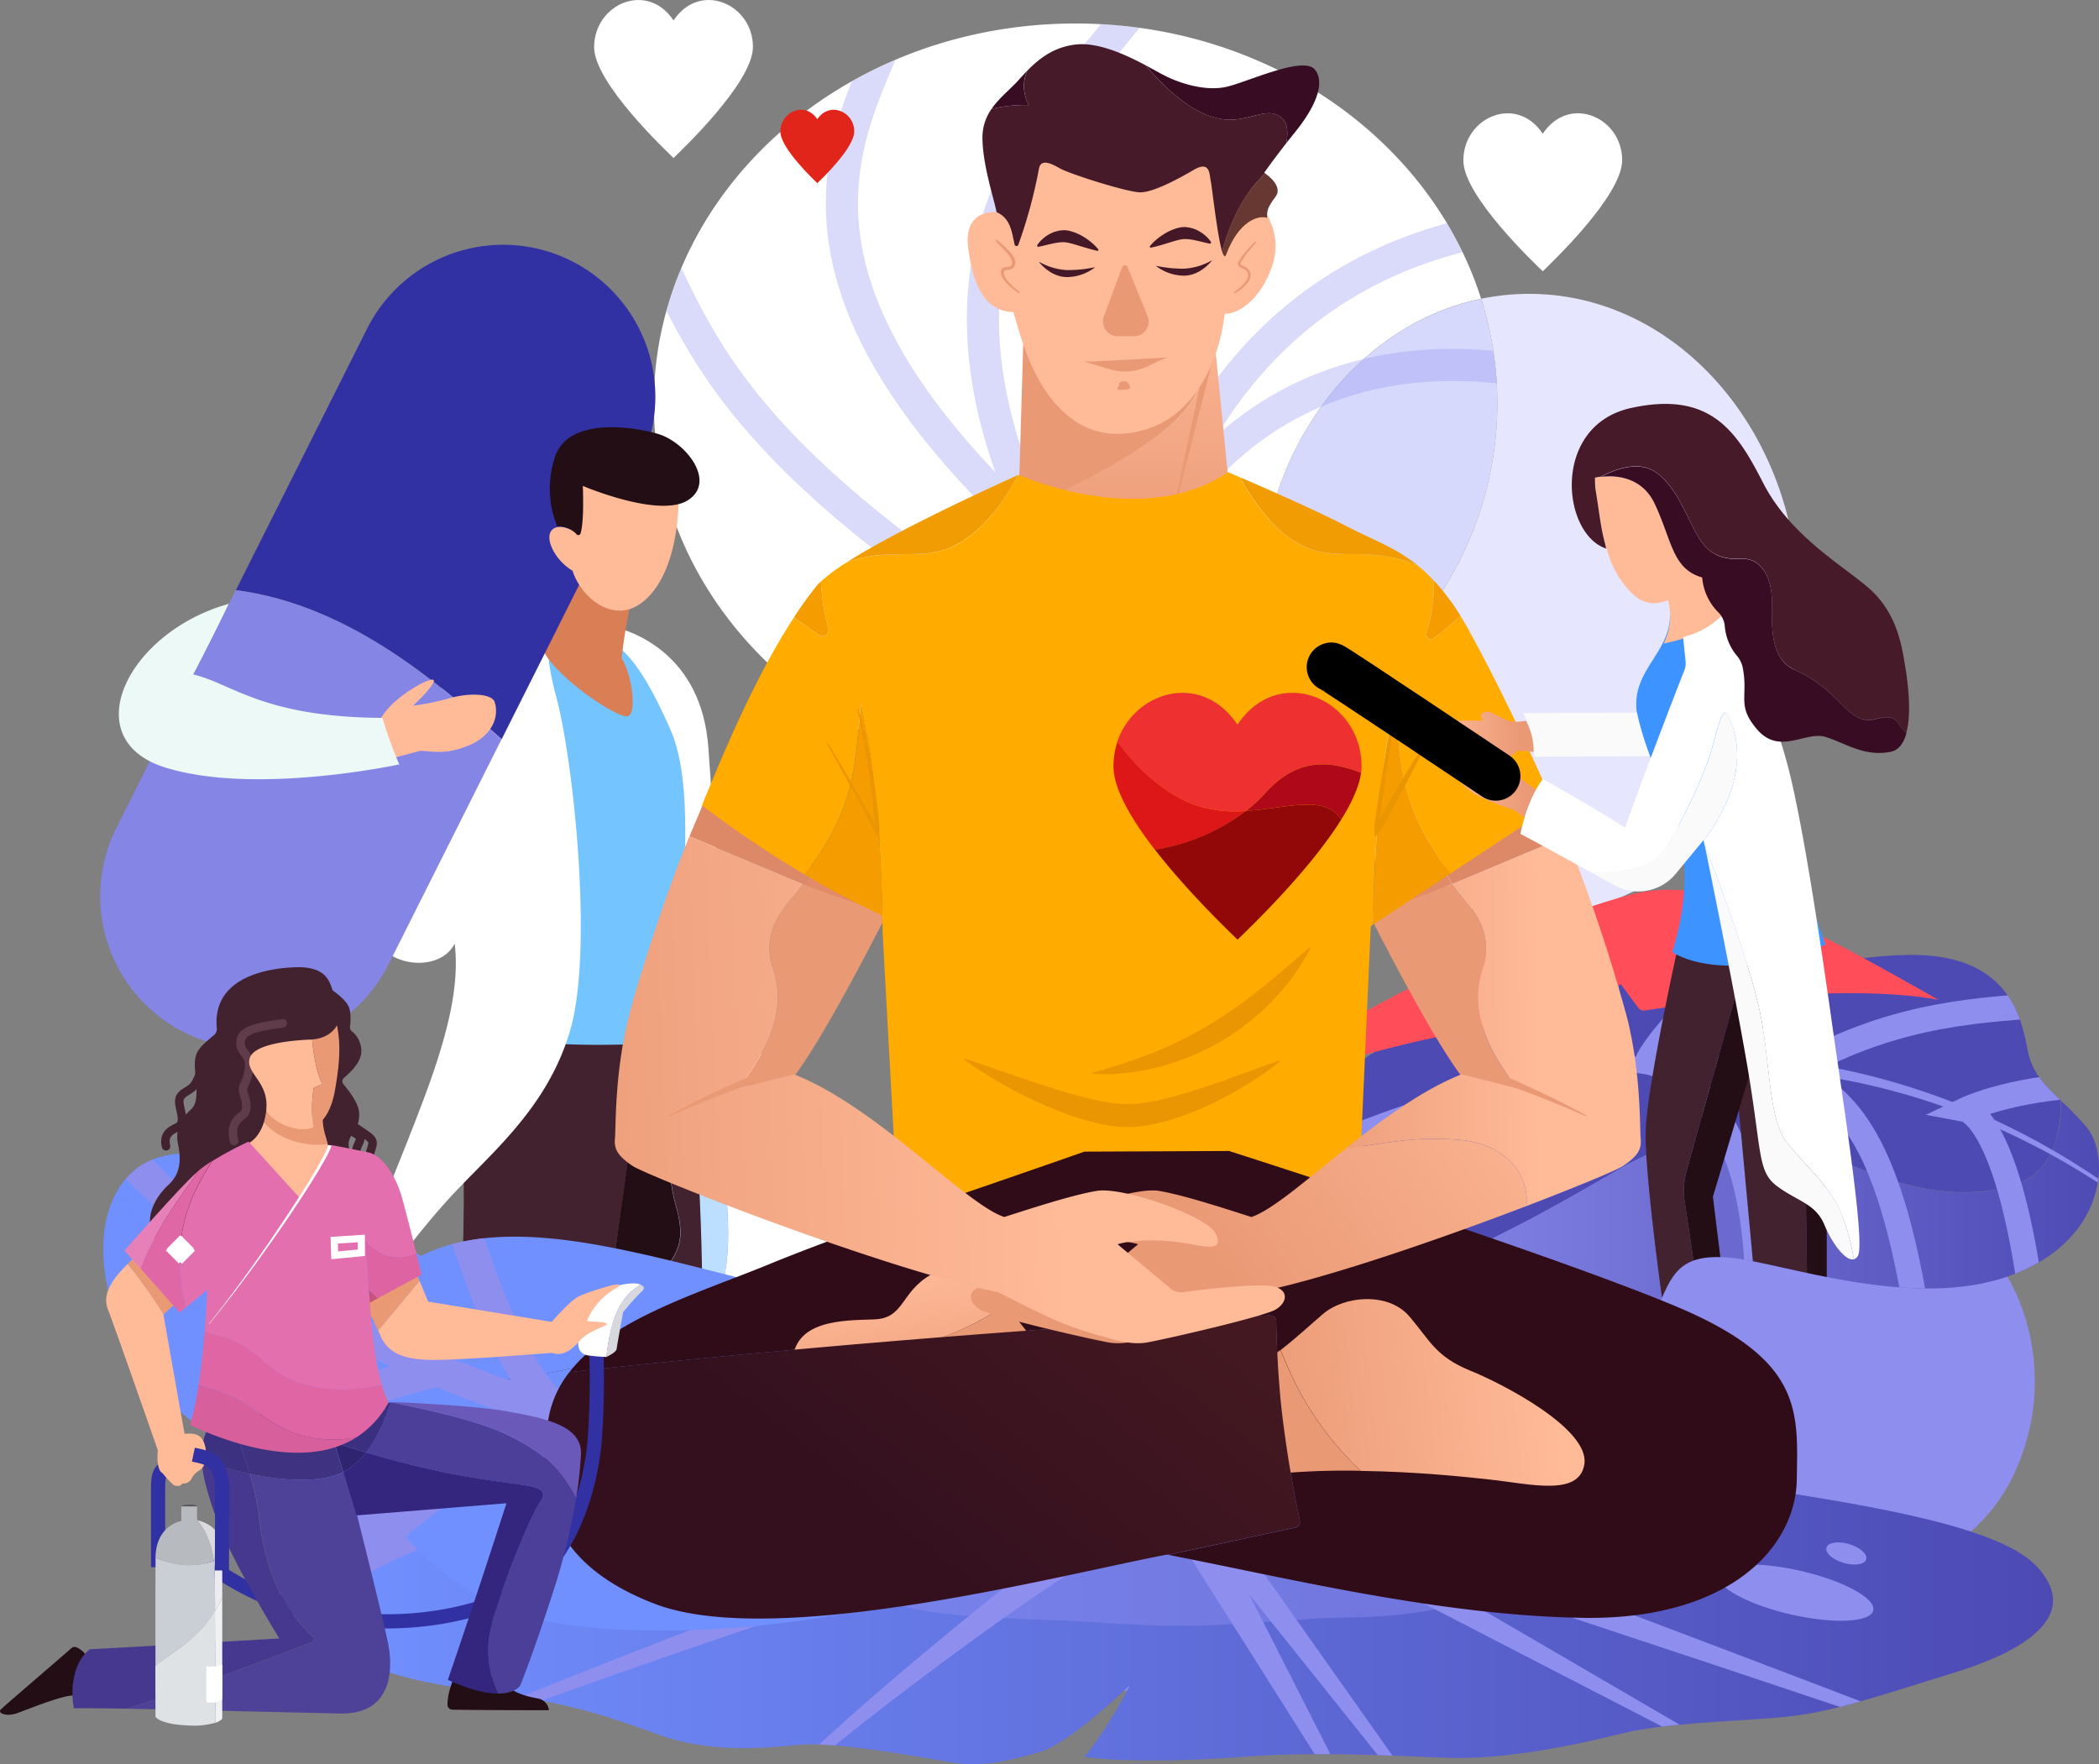 <svg xmlns="http://www.w3.org/2000/svg" xmlns:xlink="http://www.w3.org/1999/xlink" width="584.527" height="491.283" viewBox="0 0 584.527 491.283">
  <rect x="0" y="0" width="584.527" height="491.283" fill="#808080" stroke="none"/>
  <defs>
    <clipPath id="clip-path">
      <ellipse id="Ellipse_10482" data-name="Ellipse 10482" cx="117.452" cy="105.773" rx="117.452" ry="105.773"/>
    </clipPath>
    <linearGradient id="linear-gradient" x1="236.97" y1="0.858" x2="236.806" y2="-0.125" gradientUnits="objectBoundingBox">
      <stop offset="0" stop-color="#ffba98"/>
      <stop offset="0.774" stop-color="#d97e55"/>
    </linearGradient>
    <linearGradient id="linear-gradient-2" x1="186.995" y1="0.501" x2="187.995" y2="0.501" gradientUnits="objectBoundingBox">
      <stop offset="0" stop-color="#ffba98"/>
      <stop offset="0.853" stop-color="#ea9975"/>
    </linearGradient>
    <linearGradient id="linear-gradient-3" x1="163.593" y1="0.5" x2="164.594" y2="0.5" xlink:href="#linear-gradient-2"/>
    <linearGradient id="linear-gradient-4" y1="0.5" x2="1" y2="0.5" gradientUnits="objectBoundingBox">
      <stop offset="0.006" stop-color="#7190ff"/>
      <stop offset="1" stop-color="#4d4ab4"/>
    </linearGradient>
    <clipPath id="clip-path-2">
      <path id="Path_4391" data-name="Path 4391" d="M648.694,1356c78.564,9.707,118,16.684,129.221,28.514s1.517,22.144-23.054,29.727-34.58,11.224-48.837,12.437-31.85,1.517-43.984,4.55-32.154,7.28-48.23,6.673-36.7-1.82-56.421-.3-37.31,1.213-44.591,0c6.673-7.887,12.74-20.02,12.74-20.02s-16.684,16.38-25.48,18.807-15.773,4.247-24.57,2.73-32.154-5.763-41.86-4.853-24.874,2.427-39.13-2.73-23.964-8.493-43.074-11.224-48.23-6.067-48.837-20.93,48.837-29.727,87.361-34.884S648.694,1356,648.694,1356Z" transform="translate(-302.582 -1356)"/>
    </clipPath>
    <linearGradient id="linear-gradient-5" y1="0.5" x2="1" y2="0.5" gradientUnits="objectBoundingBox">
      <stop offset="0" stop-color="#8e8eef"/>
      <stop offset="1" stop-color="#4d4ab4"/>
    </linearGradient>
    <clipPath id="clip-path-3">
      <path id="Path_4395" data-name="Path 4395" d="M1320.649,936.274a77.083,77.083,0,0,0-7.189-7.432c-4.338-4.125-8.008-7.765-9.191-14.105-1.82-9.707-5.763-27-33.67-26.39s-49.444,12.133-66.127,6.067-29.12-12.134-55.511,3.943-87.361,57.937-87.361,57.937l17.29,22.447q10.01,5.6,19.141,9.828c33.883,15.713,59.059,17.927,75.5,15.349,19.414-3.033,23.054-6.37,27.3-16.38s6.067-16.38,20.93-14.864,50.051,14.56,77.047,5.157S1327.626,944.768,1320.649,936.274Z" transform="translate(-1061.6 -888.063)"/>
    </clipPath>
    <linearGradient id="linear-gradient-6" x1="0.505" y1="-0.155" x2="0.499" y2="0.968" gradientUnits="objectBoundingBox">
      <stop offset="0" stop-color="#ffba98"/>
      <stop offset="1" stop-color="#ea9975"/>
    </linearGradient>
    <linearGradient id="linear-gradient-7" x1="-0.186" y1="2.256" x2="-1.208" y2="3.125" gradientUnits="objectBoundingBox">
      <stop offset="0" stop-color="#7190ff"/>
      <stop offset="1" stop-color="#4d4ab4"/>
    </linearGradient>
    <linearGradient id="linear-gradient-8" x1="-0.678" y1="4.861" x2="-2.03" y2="5.224" xlink:href="#linear-gradient-4"/>
    <clipPath id="clip-path-5">
      <path id="Path_4445" data-name="Path 4445" d="M337.248,1116.679c-20.081-.243-40.586-4.762-60.394-9.707-36.006-8.948-69.555-19.2-93.64-7.341-26.178-18.473-63-37.583-79.626-23.9a21.062,21.062,0,0,0-4.459,5.1c-10.283,16.2-1.668,47.381,19.171,63.913,23.3,18.5,35.581,18.048,42.376,17.745,6.795-.334,11.041.425,12.679,6.067,1.668,5.642,16.32,26.117,43.316,32.427s146.208,4.884,146.208,4.884Z" transform="translate(-94.787 -1071.083)"/>
    </clipPath>
    <linearGradient id="linear-gradient-9" x1="0.24" y1="0.029" x2="0.901" y2="1.701" xlink:href="#linear-gradient-6"/>
    <linearGradient id="linear-gradient-10" x1="0.888" y1="0.477" x2="-0.111" y2="0.552" xlink:href="#linear-gradient-6"/>
    <linearGradient id="linear-gradient-11" x1="0.964" y1="0.199" x2="-0.009" y2="0.728" gradientUnits="objectBoundingBox">
      <stop offset="0" stop-color="#431820"/>
      <stop offset="0.586" stop-color="#34101f"/>
    </linearGradient>
    <linearGradient id="linear-gradient-12" x1="1.27" y1="0.307" x2="0.279" y2="0.569" xlink:href="#linear-gradient-2"/>
    <linearGradient id="linear-gradient-13" x1="0.653" y1="0.5" x2="-0.353" y2="0.52" xlink:href="#linear-gradient-2"/>
    <linearGradient id="linear-gradient-14" x1="0.657" y1="0.493" x2="-0.342" y2="0.525" xlink:href="#linear-gradient-2"/>
    <clipPath id="clip-path-6">
      <path id="Path_4475" data-name="Path 4475" d="M1320.649,528.065a77.083,77.083,0,0,0-7.189-7.432c-4.338-4.125-8.008-7.765-9.191-14.105-1.82-9.707,15.925-127.553-11.982-126.946s-71.132-64-87.816-70.071-112.234-38.372-112.993,104.044c-.151,30.91-29.879,134.53-29.879,134.53l17.29,22.447q10.01,5.6,19.141,9.828c33.883,15.713,59.059,17.927,75.5,15.349,19.414-3.033,23.054-6.37,27.3-16.38s6.067-16.38,20.93-14.863,50.051,14.56,77.047,5.157S1327.626,536.558,1320.649,528.065Z" transform="translate(-1061.6 -302.114)"/>
    </clipPath>
    <linearGradient id="linear-gradient-15" x1="-0.001" y1="0.5" x2="0.999" y2="0.5" xlink:href="#linear-gradient-2"/>
    <linearGradient id="linear-gradient-16" x1="0" y1="0.501" x2="1" y2="0.501" xlink:href="#linear-gradient-2"/>
  </defs>
  <g id="Group_4488" data-name="Group 4488" transform="translate(-1.999 -154)">
    <g id="Group_4487" data-name="Group 4487" transform="translate(1.999 154)">
      <g id="Group_4442" data-name="Group 4442" transform="translate(182.075 6.543)">
        <path id="Path_4358" data-name="Path 4358" d="M768.925,195.691a97.259,97.259,0,0,0,6.764,35.915,126.811,126.811,0,0,1-57.937,13.741C652.9,245.347,600.3,198,600.3,139.573S652.868,33.8,717.752,33.8c53.66,0,98.888,32.4,112.932,76.653C795.588,117.7,768.925,153.1,768.925,195.691Z" transform="translate(-600.3 -33.8)" fill="#fff" fill-rule="evenodd"/>
        <path id="Path_4359" data-name="Path 4359" d="M1222.479,315.69c0,39.434-23.964,73.832-59.515,92.032a97.5,97.5,0,0,1-6.764-35.915c0-42.558,26.633-77.957,61.759-85.207A95.508,95.508,0,0,1,1222.479,315.69Z" transform="translate(-987.575 -209.917)" fill="#d6d9fc" fill-rule="evenodd"/>
        <path id="Path_4360" data-name="Path 4360" d="M1321.917,368.6c0,47.806-33.61,86.572-75.076,86.572-30.364,0-56.512-20.779-68.342-50.657,35.551-18.17,59.515-52.568,59.515-92.032a95.85,95.85,0,0,0-4.52-29.12A67.076,67.076,0,0,1,1246.842,282C1288.308,282,1321.917,320.766,1321.917,368.6Z" transform="translate(-1003.111 -206.712)" fill="#e6e7ff" fill-rule="evenodd"/>
        <g id="Group_4441" data-name="Group 4441">
          <g id="Group_4440" data-name="Group 4440" opacity="0.33" clip-path="url(#clip-path)">
            <path id="Path_4361" data-name="Path 4361" d="M1139.825,214.7c-40.192,3.246-118.119,20.081-126.825,161.587" transform="translate(-887.813 -159.826)" fill="none" stroke="#8e8eef" stroke-miterlimit="10" stroke-width="8.952" fill-rule="evenodd"/>
            <path id="Path_4362" data-name="Path 4362" d="M1105.017,348.826C1086,346.1,998.576,333.083,977.1,469.675" transform="translate(-862.803 -252.153)" fill="none" stroke="#8e8eef" stroke-miterlimit="10" stroke-width="8.952" fill-rule="evenodd"/>
            <path id="Path_4363" data-name="Path 4363" d="M948.455,2.5C925.1,37.262,849.871,84.8,963.652,223" transform="translate(-810.771 -11.994)" fill="none" stroke="#8e8eef" stroke-miterlimit="10" stroke-width="8.952" fill-rule="evenodd"/>
            <path id="Path_4364" data-name="Path 4364" d="M787.374,32.9c-13.59,35.308-55.662,88.817,118.119,202.052" transform="translate(-720.579 -33.173)" fill="none" stroke="#8e8eef" stroke-miterlimit="10" stroke-width="8.952" fill-rule="evenodd"/>
            <path id="Path_4365" data-name="Path 4365" d="M591.3,220c17.927,36.946,25.541,73.316,171.355,152.336" transform="translate(-594.03 -163.519)" fill="none" stroke="#8e8eef" stroke-miterlimit="10" stroke-width="8.952" fill-rule="evenodd"/>
          </g>
        </g>
      </g>
      <g id="Group_4443" data-name="Group 4443" transform="translate(165.452 0)">
        <path id="Path_4366" data-name="Path 4366" d="M567.613,17.924c-7.371-11.072-22.113-4.58-22.113,7.462,0,9.98,20.263,29.029,22.113,30.849,1.85-1.85,22.113-20.9,22.113-30.94C589.726,13.343,574.984,6.852,567.613,17.924Z" transform="translate(-545.5 -12.23)" fill="#fff" fill-rule="evenodd"/>
      </g>
      <g id="Group_4444" data-name="Group 4444" transform="translate(407.514 31.547)">
        <path id="Path_4367" data-name="Path 4367" d="M1365.613,121.924c-7.371-11.072-22.113-4.58-22.113,7.462,0,9.98,20.263,29.029,22.113,30.849,1.85-1.85,22.113-20.9,22.113-30.94C1387.726,117.343,1372.984,110.852,1365.613,121.924Z" transform="translate(-1343.5 -116.23)" fill="#fff" fill-rule="evenodd"/>
      </g>
      <g id="Group_4445" data-name="Group 4445" transform="translate(217.322 30.558)">
        <path id="Path_4368" data-name="Path 4368" d="M726.783,115.618c-3.428-5.157-10.283-2.123-10.283,3.458,0,4.641,9.434,13.5,10.283,14.348.849-.849,10.283-9.707,10.283-14.408C737.066,113.495,730.211,110.492,726.783,115.618Z" transform="translate(-716.5 -112.97)" fill="#e1251b" fill-rule="evenodd"/>
      </g>
      <path id="Path_4369" data-name="Path 4369" d="M666.069,1170.265c49.747-9.707,69.767-23.357,77.047-50.354s-4.853-62.791-44.287-71.891S580.528,1028,506.818,1028s-256.623,47.624-250.556,102.831,141.051,70.981,141.051,70.981Z" transform="translate(-178.444 -719.88)" fill="#8e8eef"/>
      <g id="Group_4447" data-name="Group 4447" transform="translate(27.902 68.363)">
        <path id="Path_4370" data-name="Path 4370" d="M578.175,788.913c4.55-.182,19.929-.789,32.245-1.031,14.621-.273,12.194-12.467,11.921-22.75s-6.491-29.515-18.413-55.48c-11.921-26-14.075-57.664-16.228-88.786-1.85-26.451-21.446-32.76-27.3-34.065,12.528,28.6,19.171,66.946,21.9,81.173,4.338,22.477,9.464,53.6,10.829,84.176C594.04,773.564,587.549,782.391,578.175,788.913Z" transform="translate(-418.33 -480.875)" fill="#fff"/>
        <path id="Path_4371" data-name="Path 4371" d="M540.6,600.148l22.477,188.129s.455-.03,1.3-.061c9.373-6.522,15.864-15.318,14.924-36.764-1.365-30.576-6.491-61.729-10.829-84.176-2.73-14.2-9.373-52.568-21.9-81.173a14.085,14.085,0,0,0-1.638-.3Z" transform="translate(-404.536 -480.178)" fill="#bcdfff"/>
        <path id="Path_4372" data-name="Path 4372" d="M409.4,1100.9c10.829,2.427,31.4,1.638,31.4,1.638l7.583-36.006.152,1.82,12.861-91.4s4.611-3.519,11.1-8.918c-1.092,6.491-2.154,19.5,1.092,30.849,3.246,11.375-.819,14.075-6.491,21.658s-3.519,12.467,1.092,19.747-6.218,19.232-8.918,29.242c-2,7.432,3.155,15.773,5.945,23.781l14.105-1.608c0-2.154,5.521-94.459-4.277-142.508-14.2-5.157-59.06-2.578-59.06-2.578s-4.611,11.921-2.154,33.822C416.164,1002.373,410.492,1081.938,409.4,1100.9Z" transform="translate(-313.134 -731.099)" fill="#43222f"/>
        <path id="Path_4373" data-name="Path 4373" d="M538.4,1118.913l2.032,26.6,14.59-1.638c-2.791-8.008-7.947-16.35-5.945-23.782,2.7-10.01,13.529-21.931,8.918-29.242s-6.764-12.194-1.092-19.747c5.672-7.583,9.737-10.283,6.491-21.658s-2.154-24.358-1.092-30.849c-6.491,5.4-11.1,8.918-11.1,8.918Z" transform="translate(-403.003 -781.694)" fill="#230e15"/>
        <path id="Path_4374" data-name="Path 4374" d="M453.056,710a230.042,230.042,0,0,0,24.631.819c10.01-.273,21.931,1.092,22.2-9.737s-2.7-32.214-2.7-41.132.819-25.723-4.065-36.825-10.162-20.687-16.046-24.146c5.035,7.7,6.855,14.135-.182,13.862s-16.228-10.01-18.959-15.44c-6.218,10.556-18.139,28.15-18.139,28.15Z" transform="translate(-334.312 -488.26)" fill="#74c4ff"/>
        <path id="Path_4375" data-name="Path 4375" d="M369.986,568.022c-5.945,3.792-8.675,5.945-4.065,23.266s10.283,69.828,3.792,92.305-23.266,35.187-34.641,47.9-26.785,33.549-27.6,41.405-.819,11.921-2.973,8.129-2.973-10.556,1.092-20.566S324,716.6,330.492,698.487c6.491-18.14,8.129-29.515,7.037-38.979-2.973,6.218-13.256,7.31-19.747,1.881-6.491-5.4-7.856-15.167-2.7-31.122s18.139-46.016,25.723-49.535,15.956-7.856,15.956-7.856,6.491-8.675,11.648-8.675A12.367,12.367,0,0,1,369.986,568.022Z" transform="translate(-238.806 -465.13)" fill="#fff"/>
        <path id="Path_4376" data-name="Path 4376" d="M499.44,547.82a3.37,3.37,0,0,0,1.031,2.4,39.24,39.24,0,0,0,5.4-22.417s14.226,6.825,17.351,10.526a130.8,130.8,0,0,0-2.791,16.35c2.882,4.55,4.277,15.409,1.729,16.168-2.7.819-19.99-10.677-23.66-18.473C498.894,550.52,499.44,547.82,499.44,547.82Z" transform="translate(-375.207 -439.772)" fill="url(#linear-gradient)"/>
        <g id="Group_4446" data-name="Group 4446">
          <path id="Path_4377" data-name="Path 4377" d="M216.6,333.576c31.82,4.156,56.663,26.208,74.014,41.527l38.19-76.077a42.393,42.393,0,1,0-75.773-38.038Z" transform="translate(-178.817 -237.6)" fill="#3131a3"/>
          <path id="Path_4378" data-name="Path 4378" d="M115.417,677.124a42.352,42.352,0,0,0,56.906-18.867l31.486-62.73c-17.351-15.319-42.194-37.371-74.014-41.527L96.549,620.218A42.417,42.417,0,0,0,115.417,677.124Z" transform="translate(-92.042 -458.024)" fill="#8585e6"/>
        </g>
        <path id="Path_4379" data-name="Path 4379" d="M349.8,646.862a22.191,22.191,0,0,1,5.1-5.521c3.822-3.185,10.4-6.582,9.555-4.459s-5.733,6.582-5.733,6.582a70.291,70.291,0,0,0,9.555-1.911c6.37-1.911,12.437-1.365,13.165.849,1.486,4.459-1.062,9.8-7.644,12.315-4.459,1.7-6.795,1.911-12.952,1.274-3.822,1.062-7.219,1.911-7.219,1.911Z" transform="translate(-271.613 -515.305)" fill="url(#linear-gradient-2)"/>
        <path id="Path_4380" data-name="Path 4380" d="M129.9,586.256c10.829,2.548,19.323,11.891,52.69,12.1a113.3,113.3,0,0,0,4.671,12.953s-40.162,8.706-65.217.849-10.5-37.674,17.745-45.561C135.758,574.911,131.936,582.343,129.9,586.256Z" transform="translate(-103.981 -466.802)" fill="#edf9f6"/>
        <path id="Path_4381" data-name="Path 4381" d="M511.985,457.68s-4.55-3.124-6.825-.849.849,8.524,5.7,11.375c1.7,5.4,7.128,11.375,13.65,11.1s15.652-9.1,15.925-31.881a64.851,64.851,0,0,0-24.206-8.827l-5.976,3.974Z" transform="translate(-379.319 -377.629)" fill="url(#linear-gradient-3)"/>
        <path id="Path_4382" data-name="Path 4382" d="M543.3,424.733c7.978-5.126-.576-16.229-8.524-18.5-7.978-2.275-24.752-4.277-28.453,6.249a27.908,27.908,0,0,0,.546,19.565,6.587,6.587,0,0,1,5.4,2.214.643.643,0,0,0,1.092-.243c1.092-3.428.637-13.256.637-13.256S535.321,429.859,543.3,424.733Z" transform="translate(-379.601 -353.813)" fill="#230e15"/>
      </g>
      <g id="Group_4456" data-name="Group 4456" transform="translate(91.766 391.377)">
        <path id="Path_4383" data-name="Path 4383" d="M648.694,1356c78.564,9.707,118,16.684,129.221,28.514s1.517,22.144-23.054,29.727-34.58,11.224-48.837,12.437-31.85,1.517-43.984,4.55-32.154,7.28-48.23,6.673-36.7-1.82-56.421-.3-37.31,1.213-44.591,0c6.673-7.887,12.74-20.02,12.74-20.02s-16.684,16.38-25.48,18.807-15.773,4.247-24.57,2.73-32.154-5.763-41.86-4.853-24.874,2.427-39.13-2.73-23.964-8.493-43.074-11.224-48.23-6.067-48.837-20.93,48.837-29.727,87.361-34.884S648.694,1356,648.694,1356Z" transform="translate(-302.582 -1339.763)" fill="url(#linear-gradient-4)"/>
        <ellipse id="Ellipse_10483" data-name="Ellipse 10483" cx="6.218" cy="22.144" rx="6.218" ry="22.144" transform="translate(385.342 53.253) rotate(-77.074)" fill="#8e8eef"/>
        <ellipse id="Ellipse_10484" data-name="Ellipse 10484" cx="2.73" cy="5.763" rx="2.73" ry="5.763" transform="translate(416.096 42.212) rotate(-73.495)" fill="#8e8eef"/>
        <ellipse id="Ellipse_10485" data-name="Ellipse 10485" cx="18.2" cy="8.797" rx="18.2" ry="8.797" transform="translate(54.816 35.746) rotate(-2.238)" fill="#8e8eef"/>
        <path id="Path_4384" data-name="Path 4384" d="M925.37,1345.705c-33.579,9.949-48.231,15.47-71.587,15.773s-36.7,3.64-64.914,1.82-43.68-1.213-57.937-4.247-59.151-13.043-43.68-39.434,212.639-16.683,228.109-7.887S961.164,1335.089,925.37,1345.705Z" transform="translate(-568.338 -1302.471)" fill="#8e8eef" opacity="0.44"/>
        <g id="Group_4455" data-name="Group 4455" transform="translate(0 16.237)">
          <g id="Group_4454" data-name="Group 4454" clip-path="url(#clip-path-2)">
            <g id="Group_4448" data-name="Group 4448" transform="translate(233.969 11.557)">
              <path id="Path_4385" data-name="Path 4385" d="M1083.394,1394.1l42.892,84.358-1.85,1.062L1073.9,1399.5Z" transform="translate(-1073.9 -1394.1)" fill="#8e8eef"/>
            </g>
            <g id="Group_4449" data-name="Group 4449" transform="translate(240.612 12.103)">
              <path id="Path_4386" data-name="Path 4386" d="M1102.322,1395.9l58.271,82.508-1.7,1.274-63.094-78.9Z" transform="translate(-1095.8 -1395.9)" fill="#8e8eef"/>
            </g>
            <g id="Group_4450" data-name="Group 4450" transform="translate(290.905 25.207)">
              <path id="Path_4387" data-name="Path 4387" d="M1265.21,1439.1l91.517,53.327-1,1.85-94.125-48.594Z" transform="translate(-1261.6 -1439.1)" fill="#8e8eef"/>
            </g>
            <g id="Group_4451" data-name="Group 4451" transform="translate(319.328 26.603)">
              <path id="Path_4388" data-name="Path 4388" d="M1357.908,1443.7q32.9,12.376,65.733,24.813l32.821,12.5,16.41,6.309,8.19,3.185,4.095,1.608,4.095,1.638-.758,1.972-4.125-1.456-4.156-1.426-8.312-2.851-16.623-5.612-33.306-11.132q-33.306-11.1-66.673-22.083Z" transform="translate(-1355.3 -1443.7)" fill="#8e8eef"/>
            </g>
            <g id="Group_4452" data-name="Group 4452" transform="translate(125.738 22.781)">
              <path id="Path_4389" data-name="Path 4389" d="M799.183,1437.743l-2.609,1.638c-.88.546-1.729,1.153-2.609,1.7-1.759,1.122-3.458,2.336-5.217,3.488-1.729,1.183-3.458,2.4-5.187,3.579l-5.157,3.64q-10.283,7.326-20.414,14.894c-6.734,5.036-13.438,10.162-20.051,15.41-6.582,5.248-13.134,10.556-19.383,16.168l-1.456-1.547c5.976-6.006,12.224-11.739,18.534-17.381q9.51-8.463,19.232-16.593c6.491-5.46,13.013-10.829,19.626-16.138l4.975-3.943c1.668-1.3,3.337-2.609,5.035-3.913s3.367-2.609,5.1-3.852c.849-.637,1.7-1.274,2.578-1.911l2.639-1.881Z" transform="translate(-717.1 -1431.1)" fill="#8e8eef"/>
            </g>
            <g id="Group_4453" data-name="Group 4453" transform="translate(32.038 24.115)">
              <path id="Path_4390" data-name="Path 4390" d="M537.361,1442.2q-32.26,10.783-64.429,21.87-16.062,5.551-32.093,11.254-8.008,2.867-15.986,5.824c-5.308,1.971-10.586,4-15.8,6.157l-.849-1.941c5.187-2.366,10.4-4.58,15.682-6.764,5.248-2.184,10.526-4.307,15.773-6.431q15.834-6.324,31.7-12.437,31.759-12.285,63.64-24.237Z" transform="translate(-408.2 -1435.5)" fill="#8e8eef"/>
            </g>
          </g>
        </g>
      </g>
      <g id="Group_4460" data-name="Group 4460" transform="translate(321.973 265.642)">
        <path id="Path_4392" data-name="Path 4392" d="M1297.86,953.1c-26.148,5.824-47.685-10.556-59.211-12.376s-26.087-5.46-47.32,6.673c-16.107,9.191-51.021,30.758-93.4,41.072-6.1-2.821-12.467-6.067-19.141-9.828l-17.29-22.447s60.971-41.86,87.361-57.937,38.827-10.01,55.51-3.943,38.22-5.46,66.127-6.067,31.85,16.683,33.67,26.39c1.183,6.37,4.853,9.98,9.191,14.105C1313.633,940.482,1309.932,950.4,1297.86,953.1Z" transform="translate(-1061.5 -887.963)" fill="#4d4ab4"/>
        <path id="Path_4393" data-name="Path 4393" d="M1382.478,1071.559c-27,9.4-62.184-3.64-77.048-5.157s-16.683,4.853-20.93,14.863-7.887,13.347-27.3,16.38c-16.441,2.578-41.618.333-75.5-15.349,42.376-10.283,77.32-31.881,93.4-41.072,21.233-12.133,35.793-8.493,47.32-6.673s33.064,18.2,59.211,12.376c12.073-2.7,15.773-12.649,15.531-24.328a85.042,85.042,0,0,1,7.189,7.432C1411.3,1038.495,1409.475,1062.155,1382.478,1071.559Z" transform="translate(-1145.239 -981.76)" fill="url(#linear-gradient-5)"/>
        <g id="Group_4459" data-name="Group 4459" transform="translate(0.03 0.03)">
          <g id="Group_4457" data-name="Group 4457" clip-path="url(#clip-path-3)">
            <path id="Path_4394" data-name="Path 4394" d="M1325.078,1033.31c-2.639-2-5.248-4.065-7.887-6.067s-5.308-3.974-8.008-5.854c-2.7-1.911-5.43-3.761-8.22-5.551s-5.581-3.519-8.433-5.187-5.733-3.246-8.676-4.762-5.885-2.973-8.888-4.338c-1.486-.7-3-1.335-4.52-2-.758-.334-1.517-.637-2.275-.971-.759-.3-1.517-.637-2.275-.94-3.064-1.213-6.158-2.366-9.252-3.428a195.786,195.786,0,0,0-18.958-5.43,191.115,191.115,0,0,0-19.414-3.428,193.45,193.45,0,0,0-19.626-1.456c-6.552-.152-13.135,0-19.687.455l-2.457.182c-.819.061-1.638.152-2.457.212l-2.457.243c-.394.03-.819.061-1.213.121l-1.213.152c-1.638.212-3.246.394-4.884.607l-4.853.728c-6.461,1.031-12.922,2.336-19.292,3.852-6.37,1.577-12.679,3.337-18.928,5.339-1.577.485-3.124,1.031-4.671,1.547l-2.336.789c-.789.273-1.547.546-2.305.819l-4.611,1.668-4.58,1.79a342.842,342.842,0,0,0-35.7,16.532c-11.618,6.128-22.9,12.862-33.913,20.02l-4.186-6.582c11.345-7.007,23.023-13.559,34.944-19.535a358.211,358.211,0,0,1,36.734-15.956l4.7-1.7,4.762-1.608c.789-.273,1.577-.546,2.366-.789l2.4-.728c1.608-.485,3.185-1,4.793-1.456,6.43-1.881,12.892-3.519,19.413-4.975q9.828-2.093,19.747-3.458l4.975-.607c1.668-.182,3.337-.334,4.975-.485l1.244-.121,1.244-.091,2.487-.182,2.487-.182,2.518-.121c6.673-.3,13.377-.3,20.051,0a191.028,191.028,0,0,1,19.929,1.972c6.613,1,13.165,2.305,19.6,3.943a198.442,198.442,0,0,1,19.08,5.945c3.124,1.122,6.218,2.4,9.282,3.67l2.275,1c.758.334,1.517.667,2.275,1.031,1.517.7,3.033,1.4,4.52,2.123,3,1.456,5.945,3,8.857,4.58,2.912,1.608,5.794,3.276,8.615,5.005,2.821,1.759,5.612,3.549,8.372,5.4s5.46,3.792,8.1,5.763c2.669,1.972,5.278,4,7.887,6.067s5.157,4.156,7.735,6.249Z" transform="translate(-1038.819 -952.217)" fill="#8e8eef"/>
          </g>
          <g id="Group_4458" data-name="Group 4458" clip-path="url(#clip-path-3)">
            <path id="Path_4396" data-name="Path 4396" d="M1844.476,1008c-25.177,0-39.676,6.946-39.676,6.946s16.32,3.064,21.476,86.481" transform="translate(-1579.36 -971.619)" fill="none" stroke="#8e8eef" stroke-miterlimit="10" stroke-width="7"/>
            <path id="Path_4397" data-name="Path 4397" d="M1719.491,934c-17.745,1.85-42.073,1.426-71.891,18.2,10.313,7.887,24.874,11.527,33.974,67.947" transform="translate(-1469.845 -920.066)" fill="none" stroke="#8e8eef" stroke-miterlimit="10" stroke-width="7"/>
            <path id="Path_4398" data-name="Path 4398" d="M1557.822,857c-37.614,21.84-45.622,39.434-45.622,39.434s30.758,4.247,30.758,64.307" transform="translate(-1375.517 -866.423)" fill="none" stroke="#8e8eef" stroke-miterlimit="10" stroke-width="7"/>
          </g>
        </g>
      </g>
      <path id="Path_4400" data-name="Path 4400" d="M1177.167,882.456c1.881-.394,42.133-16.926,92.457-18.352a1.639,1.639,0,0,0,1.577-1.729c-.182-2.791-.273-5.157-.3-6.522a.4.4,0,0,1,.728-.243l4.671,6.34a1.9,1.9,0,0,0,1.85.758c7.856-1.213,54.388-8.008,81.749-2.973-31.911-17.958-61.547-35.581-85.359-29.363s-51.385,19.626-94.4,43.741C1176.773,877.148,1177.167,882.456,1177.167,882.456Z" transform="translate(-820.098 -581.313)" fill="#ff4e5a"/>
      <path id="Path_4401" data-name="Path 4401" d="M1323.8,764.732c1,1.638,1.941,3.033,3,4.489,10.647-4.459,22.113-9.252,31.638-13.256-2.639-6.279-4.429-10.465-4.429-10.465S1338.482,755.389,1323.8,764.732Z" transform="translate(-922.262 -523.073)" fill="#dd8968"/>
      <path id="Path_4402" data-name="Path 4402" d="M1248.4,823.339c.121.243.243.485.364.758,6.279-2.639,15.531-6.522,25.48-10.708-1.062-1.456-2-2.851-3-4.489C1261.838,814.876,1252.8,820.609,1248.4,823.339Z" transform="translate(-869.733 -567.241)" fill="#e28b69"/>
      <path id="Path_4403" data-name="Path 4403" d="M1256.9,832.133c7.765,15.288,18.625,35.612,25.784,45.2l15.622,3.337c-12.74-16.077-12.133-26.39-9.707-33.67s-.3-13.347-4.853-18.807c-1.426-1.7-2.548-3.124-3.579-4.489C1270.247,827.856,1263.209,829.463,1256.9,832.133Z" transform="translate(-875.655 -577.552)" fill="#ea9975"/>
      <g id="Group_4468" data-name="Group 4468" transform="translate(269.47 12.305)">
        <path id="Path_4404" data-name="Path 4404" d="M975.12,359.6c-23.933,16.38-56,8.311-73.62.971,2.184-1,3.974-1.79,5.278-2.366a4.215,4.215,0,0,0,1.759-1.486c13.8-5.672,30.91-13.407,40.586-20.354C964.5,325.327,964.5,316.317,963.441,302l2.154.243,5.369,53.63a3.76,3.76,0,0,0,2.245,2.942C973.755,359.027,974.392,359.3,975.12,359.6Z" transform="translate(-897.53 -226.407)" fill="url(#linear-gradient-6)"/>
        <path id="Path_4405" data-name="Path 4405" d="M970.86,324.346c-9.677,6.946-24.358,14.681-38.16,20.354a4.231,4.231,0,0,0,.728-2.093l1.7-57.907,50.051,5.278C986.239,304.265,986.239,313.3,970.86,324.346Z" transform="translate(-919.266 -214.355)" fill="#ea9975"/>
        <path id="Path_4406" data-name="Path 4406" d="M1104.376,283.608c-.182-2.487-.394-5.157-.576-8.008" transform="translate(-1038.465 -208.015)" fill="none" stroke="#32ff00" stroke-miterlimit="10" stroke-width="1.294"/>
        <g id="Group_4461" data-name="Group 4461" transform="translate(56.902 79.847)">
          <path id="Path_4407" data-name="Path 4407" d="M1089.013,317.351l-12.619,50.05a.209.209,0,0,1-.243.152.24.24,0,0,1-.152-.243l10.92-50.445a1.071,1.071,0,1,1,2.093.455S1089.013,317.351,1089.013,317.351Z" transform="translate(-1076 -316.023)" fill="#ea9975"/>
        </g>
        <path id="Path_4408" data-name="Path 4408" d="M898.025,137.464l-1.577,14.53s-9.434-1.183-7.856,10.192,5.1,17.26,12.558,17.654c2.76,9.434,6.279,22.386,16.471,29.818,10.192,7.462,22.75,3.155,28.271-1.183,5.49-4.307,12.164-12.558,14.135-28.271,1.972.394,9.039-1.972,12.952-12.558s-2.76-18.049-7.462-22.386c-4.7-4.307-14.53-17.26-14.53-17.26Z" transform="translate(-888.414 -105.188)" fill="#ffba98"/>
        <path id="Path_4409" data-name="Path 4409" d="M1093.409,90.664c-.88,1.092-1.729,2.123-2.487,3.124.425-2.427.425-4.884-.637-6.279-2.76-3.519-6.673-1.577-10.586-.789-3.579.728-12.71,3.4-28-14.621,1.82.971,3.337,1.85,4.429,2.427,4.307,2.366,12.164,5.1,18.443,3.519s21.2-8.645,24.328-4.7S1098.5,84.385,1093.409,90.664Z" transform="translate(-1002.169 -66.244)" fill="#380d24"/>
        <path id="Path_4410" data-name="Path 4410" d="M986.631,80.34c-3.731,4.762-6.158,8.251-6.158,8.251l.273.182c-4.52,4.307-8.979,10.8-12.012,21.689-1.365-4.459-2.851-18.322-3.155-19.535-.394-1.577,0-5.885-4.7-3.155-4.7,2.76-11.375,6.279-14.924,6.279-3.519,0-19.626-5.1-22.386-6.673s-5.49-2.76-5.885.394a137.62,137.62,0,0,1-5.7,20.9.543.543,0,0,1-1.031-.061c-.728-3.155-1.031-7.371-5.035-9.039C905.519,96.811,902,86.619,902,78.762a13.746,13.746,0,0,1,2.518-7.917,38.842,38.842,0,0,1,10.435-1.092,10.647,10.647,0,0,1-.485-9.555c3.246-3.337,7.492-6.734,13.832-7.341,6.158-.576,13.8,2.973,19.11,5.794,15.288,17.988,24.419,15.318,28,14.621,3.913-.789,7.856-2.76,10.586.789C987.055,75.456,987.055,77.913,986.631,80.34Z" transform="translate(-897.879 -52.795)" fill="#461a29"/>
        <g id="Group_4462" data-name="Group 4462" transform="translate(74.13 54.921)">
          <path id="Path_4411" data-name="Path 4411" d="M1139.046,234.108c-.516.576-1.031,1.153-1.547,1.759s-1,1.213-1.456,1.82a8.566,8.566,0,0,0-.637.94.91.91,0,0,0-.121.243l-.182.273c-.121.182-.243.334-.334.485a.93.93,0,0,0-.152.394c0,.091.031.152.152.273a2.219,2.219,0,0,0,.394.273c.152.091.3.121.516.243a3.676,3.676,0,0,1,1.062.728,3.494,3.494,0,0,1,.425.516,2.741,2.741,0,0,1,.243.637,2.6,2.6,0,0,1,.061.7,1.287,1.287,0,0,1-.061.334,1.375,1.375,0,0,1-.091.334,3.579,3.579,0,0,1-.576,1.122l-.364.485-.425.455a5.6,5.6,0,0,1-.425.425l-.455.394c-.334.243-.637.485-.971.728l-1,.637a.2.2,0,1,1-.212-.334h0a13.785,13.785,0,0,0,3.337-3.155,2.512,2.512,0,0,0,.516-1.941,2.841,2.841,0,0,0-.182-.455,3.442,3.442,0,0,0-.3-.394,2.95,2.95,0,0,0-.88-.576c-.152-.061-.364-.152-.546-.243a2.172,2.172,0,0,1-.576-.394,1.351,1.351,0,0,1-.243-.334.563.563,0,0,1-.061-.212.667.667,0,0,0-.03-.243,1.468,1.468,0,0,1,.273-.7c.121-.182.243-.334.334-.485a.765.765,0,0,0,.121-.212,2.721,2.721,0,0,1,.152-.273,5.8,5.8,0,0,1,.728-.971,32.057,32.057,0,0,1,3.246-3.488.227.227,0,0,1,.273,0c.091,0,.091.121,0,.212Z" transform="translate(-1132.796 -233.85)" fill="#ea9975"/>
        </g>
        <g id="Group_4463" data-name="Group 4463" transform="translate(7.81 54.446)">
          <path id="Path_4412" data-name="Path 4412" d="M914.537,232.351a49.9,49.9,0,0,1,3.731,3.488,9.625,9.625,0,0,1,.789,1.062l.182.3.152.334c.03.121.091.243.121.334a1.566,1.566,0,0,1,.061.334,2.934,2.934,0,0,1,.03.728,2.376,2.376,0,0,1-.212.758,1.753,1.753,0,0,1-.546.607,2.035,2.035,0,0,1-.7.3,6.759,6.759,0,0,1-.7.121h-.334a.449.449,0,0,0-.212.03.652.652,0,0,0-.485.576,2.247,2.247,0,0,0,.212,1.031,5.1,5.1,0,0,0,.607,1.031,13.485,13.485,0,0,0,1.668,1.82c.607.576,1.244,1.122,1.881,1.638h0a.194.194,0,1,1-.243.3,17.71,17.71,0,0,1-3.883-3.367,7.116,7.116,0,0,1-.728-1.122,3.09,3.09,0,0,1-.334-1.426,1.589,1.589,0,0,1,.3-.789,1.251,1.251,0,0,1,.728-.455,1.775,1.775,0,0,1,.394-.061h.3a3.421,3.421,0,0,0,.546-.091,1.117,1.117,0,0,0,.728-.516,1.455,1.455,0,0,0,.091-.971,4.235,4.235,0,0,0-1.092-2c-.516-.637-1.092-1.244-1.668-1.85s-1.183-1.213-1.729-1.85a.192.192,0,0,1,.03-.273C914.355,232.26,914.446,232.26,914.537,232.351Z" transform="translate(-914.161 -232.286)" fill="#ea9975"/>
        </g>
        <g id="Group_4464" data-name="Group 4464" transform="translate(19.318 51.811)">
          <path id="Path_4413" data-name="Path 4413" d="M952.1,227.847a8.124,8.124,0,0,1,1.638-1.881,8.812,8.812,0,0,1,2.063-1.4,8.207,8.207,0,0,1,1.183-.516l.637-.182c.212-.061.455-.091.667-.152a4.86,4.86,0,0,1,.7-.091,5.843,5.843,0,0,1,.728-.03,7.045,7.045,0,0,1,1.426.182,14.294,14.294,0,0,1,4.52,2.032,22.631,22.631,0,0,1,1.911,1.456,13.135,13.135,0,0,1,1.668,1.759l-.212.334c-1.577-.334-3.033-.789-4.489-1.213-.7-.212-1.426-.425-2.093-.637-.7-.182-1.365-.364-1.972-.485-.3-.03-.607-.091-.88-.091a1.982,1.982,0,0,0-.425,0,2.3,2.3,0,0,0-.455.03,15.691,15.691,0,0,0-1.941.273c-.667.152-1.4.3-2.123.485s-1.486.364-2.305.516Z" transform="translate(-952.1 -223.6)" fill="#451828"/>
        </g>
        <g id="Group_4465" data-name="Group 4465" transform="translate(50.683 50.919)">
          <path id="Path_4414" data-name="Path 4414" d="M1072.4,225.312c-.819-.152-1.577-.334-2.305-.516s-1.456-.334-2.123-.485a11.482,11.482,0,0,0-1.941-.273,2.3,2.3,0,0,0-.455-.03h-.425c-.273,0-.576.061-.88.091-.637.121-1.3.3-1.972.485l-2.093.637a43.783,43.783,0,0,1-4.489,1.213l-.212-.334a10.22,10.22,0,0,1,1.668-1.759,14.469,14.469,0,0,1,1.911-1.456,14.293,14.293,0,0,1,4.52-2.032,7.044,7.044,0,0,1,1.426-.182,2.931,2.931,0,0,1,.728.03,4.856,4.856,0,0,1,.7.091c.212.061.455.091.667.152l.637.182a8.2,8.2,0,0,1,1.183.516,11.176,11.176,0,0,1,2.063,1.4,8.909,8.909,0,0,1,1.638,1.881Z" transform="translate(-1055.5 -220.659)" fill="#451828"/>
        </g>
        <path id="Path_4415" data-name="Path 4415" d="M969.413,253.947a12.863,12.863,0,0,1-7.856,2.76c-4.732,0-7.856-4.307-7.856-4.307a17.654,17.654,0,0,0,7.856,2.366A36.627,36.627,0,0,0,969.413,253.947Z" transform="translate(-933.896 -191.853)" fill="#451828"/>
        <path id="Path_4416" data-name="Path 4416" d="M1061.1,252.647a12.864,12.864,0,0,0,7.856,2.76c4.732,0,7.856-4.307,7.856-4.307a17.653,17.653,0,0,1-7.856,2.366A36.63,36.63,0,0,1,1061.1,252.647Z" transform="translate(-1008.718 -190.947)" fill="#451828"/>
        <path id="Path_4417" data-name="Path 4417" d="M1018,256.189l-5.1,13.741a4.1,4.1,0,0,0,3.852,5.521h4.489a4.083,4.083,0,0,0,3.792-5.642l-5.551-13.65A.8.8,0,0,0,1018,256.189Z" transform="translate(-974.957 -194.125)" fill="#ea9975"/>
        <path id="Path_4418" data-name="Path 4418" d="M1018.739,340.3s-18.837,1.183-23.539,1.183c5.885,1.577,7.826,2.76,11.375,2.76C1012.066,344.243,1014.4,341.483,1018.739,340.3Z" transform="translate(-962.808 -253.089)" fill="#ea9975"/>
        <path id="Path_4419" data-name="Path 4419" d="M920.735,86.755A38.953,38.953,0,0,0,910.3,87.847c2.154-3.124,5.187-5.46,7.28-7.765.819-.91,1.7-1.881,2.639-2.882A10.652,10.652,0,0,0,920.735,86.755Z" transform="translate(-903.661 -69.797)" fill="#380d24"/>
        <path id="Path_4420" data-name="Path 4420" d="M1136.824,177.891c-2.366,3.155-2.366,3.913-2.366,5.885-2.366-.789-7.856.789-11.375,10.192-.364.94-.758.455-1.183-.88,3.033-10.92,7.523-17.381,12.012-21.689C1135,172.158,1138.856,175.161,1136.824,177.891Z" transform="translate(-1051.075 -135.423)" fill="#673731"/>
        <g id="Group_4467" data-name="Group 4467" transform="translate(41.735 93.886)">
          <g id="Group_4466" data-name="Group 4466">
            <path id="Path_4421" data-name="Path 4421" d="M1026.576,364.64a7.464,7.464,0,0,0,2.457-.152.6.6,0,0,0,.425-.728c-.212-.576-.546-1.274-1.213-1.426a1.283,1.283,0,0,0-.94.152.957.957,0,0,0-.485.88.6.6,0,0,0,.364.546.62.62,0,0,0,.637-.121c.061-.03.03-.03-.03.03.03,0,.03-.03.061-.03s.03-.03.061-.03c.061-.03.03-.03,0,0h0c.03,0,.061,0,.061-.03h0a.62.62,0,0,0,.576-.425.592.592,0,0,0-.273-.667,1.444,1.444,0,0,0-1.153-.273,1,1,0,0,0-.576.425.82.82,0,0,0-.121.7.653.653,0,0,0,.273.364.589.589,0,0,0,.455.061c-.182.03.061,0,.091,0h.394c.121,0-.152-.03,0,0a.112.112,0,0,1,.091.03,1.966,1.966,0,0,1,.394.121h.03a.03.03,0,0,1,.03.03.76.76,0,0,1,.212.121.623.623,0,0,0,.819-.212.631.631,0,0,0-.212-.819,2.832,2.832,0,0,0-1-.364,3.867,3.867,0,0,0-1.183,0c.243.152.485.273.728.425a.193.193,0,0,1,0,.182c.03-.061,0-.03-.03.061.061-.091-.091.091,0,.03-.091.061-.091.061-.031.03s.031-.03-.061.03c.121-.03-.152,0,0,0h-.061c.03,0,.061,0,.061.03a.106.106,0,0,1,.061.03c-.061-.03-.091-.03-.061-.03a1.692,1.692,0,0,1,.243.152c.091-.364.212-.728.3-1.092a1.649,1.649,0,0,0-1.031.425c.334.152.667.273,1,.425v-.061c0-.091-.03.152,0,.061s-.061.121,0,.03c.03-.03-.121.121-.03.061l.03-.03s-.121.091-.061.061l.03-.03c.091-.061-.121.03-.061.03.03,0,.03,0,.061-.03h.061c.061-.03-.121,0-.091,0H1028s-.152-.03-.091,0c.03,0,.03,0,.061.03.061,0-.121-.061-.061-.03.03,0,.03.03.061.03s.091.061,0,0,0,0,.03.03l.091.091c-.03,0-.091-.121-.03-.03.03.03.03.061.061.061a1.793,1.793,0,0,1,.121.243c.03.061,0-.03-.03-.061,0,.03.03.03.03.061.03.061.03.091.061.152.152-.243.273-.485.425-.728a3.52,3.52,0,0,1-.546.121h-.03a.273.273,0,0,0-.152.03c-.091,0-.182.03-.273.03a6.94,6.94,0,0,1-1.122-.03.55.55,0,0,0-.425.182.681.681,0,0,0-.182.425.6.6,0,0,0,.182.425c.091-.061.243,0,.394,0Z" transform="translate(-1026 -362.306)" fill="#ea9975"/>
          </g>
        </g>
      </g>
      <path id="Path_4422" data-name="Path 4422" d="M667.641,764.732c-1,1.638-1.941,3.033-3,4.489-10.647-4.459-22.113-9.252-31.638-13.256,2.639-6.279,4.429-10.465,4.429-10.465S652.96,755.389,667.641,764.732Z" transform="translate(-441.006 -523.073)" fill="#dd8968"/>
      <path id="Path_4423" data-name="Path 4423" d="M763.244,823.339c-.121.243-.243.485-.364.758-6.279-2.639-15.531-6.522-25.48-10.708,1.062-1.456,2-2.851,3-4.489C749.776,814.876,758.846,820.609,763.244,823.339Z" transform="translate(-513.738 -567.241)" fill="#e28b69"/>
      <path id="Path_4424" data-name="Path 4424" d="M719.005,832.133c-7.765,15.288-18.625,35.612-25.784,45.2L677.6,880.667c12.74-16.077,12.133-26.39,9.707-33.67s.3-13.347,4.853-18.807c1.426-1.7,2.548-3.124,3.579-4.489C705.659,827.856,712.7,829.463,719.005,832.133Z" transform="translate(-472.077 -577.552)" fill="#ea9975"/>
      <path id="Path_4425" data-name="Path 4425" d="M881.739,538.46,852.892,557.51c-14.135-18.655-13.59-29.333-15.5-47.563-4.641,21.264-5.824,45.47-6.006,61.759l-.637.425L826.2,674.355H700.314l-5.521-100.677c-.121-16.289-1.183-41.618-6.006-63.731-1.911,18.322-1.365,29-15.682,47.806a297.51,297.51,0,0,1-28.6-19.292c5.4-13.1,14.5-35.339,25.632-52.326,2.366,1.7,4.793,3.428,7.007,4.975a1.663,1.663,0,0,0,2.548-1.82,61.65,61.65,0,0,1-2.063-13.134,50.328,50.328,0,0,1,7.159-5.308h0c12.68-4.55,20.991.03,30.394-4.853,7.948-4.125,13.468-12.315,17.381-19.474.03-.03.061-.03.121-.061,13.62,5.672,39.8,11.921,58.3-.758.94.394,2.063.88,3.337,1.426,3.883,7.007,9.312,14.833,17.017,18.837,9.889,5.157,18.564-.182,32.366,5.642a41.6,41.6,0,0,1,4.55,4.247,43.228,43.228,0,0,1-2.032,14.681,1.306,1.306,0,0,0,2.032,1.426c2.275-1.729,4.884-3.943,7.462-6.218.88,1.4,1.759,2.912,2.639,4.52C870.213,511.767,881.739,538.46,881.739,538.46Z" transform="translate(-449.018 -314.213)" fill="#ffab00"/>
      <path id="Path_4426" data-name="Path 4426" d="M1187.883,474.879c-13.8-5.824-22.477-.485-32.366-5.642-7.7-4-13.134-11.86-17.017-18.837,7.947,3.428,21.567,9.4,29.757,13.68C1175.173,467.72,1181.513,469.753,1187.883,474.879Z" transform="translate(-793.17 -317.487)" fill="#f29c03"/>
      <path id="Path_4427" data-name="Path 4427" d="M825.075,448.3c-3.913,7.159-9.434,15.349-17.381,19.474-9.4,4.914-17.715.3-30.394,4.853C790.526,464.195,814.064,453.244,825.075,448.3Z" transform="translate(-541.535 -316.024)" fill="#f29c03"/>
      <path id="Path_4428" data-name="Path 4428" d="M736.007,560.885c-2.214-1.547-4.671-3.276-7.007-4.975,2-3.064,4.1-5.976,6.218-8.645a16.68,16.68,0,0,1,1.274-1.365,61.057,61.057,0,0,0,2.063,13.134A1.668,1.668,0,0,1,736.007,560.885Z" transform="translate(-507.886 -384.018)" fill="#f49c00"/>
      <path id="Path_4429" data-name="Path 4429" d="M1318.959,554.889c-2.578,2.275-5.187,4.489-7.462,6.218a1.306,1.306,0,0,1-2.032-1.426A43.231,43.231,0,0,0,1311.5,545,63.4,63.4,0,0,1,1318.959,554.889Z" transform="translate(-912.233 -383.391)" fill="#f49c00"/>
      <path id="Path_4430" data-name="Path 4430" d="M760.589,721.231l-.243-4.58A215.853,215.853,0,0,1,738.9,705.306c14.318-18.807,13.772-29.484,15.683-47.806C759.406,679.613,760.467,704.942,760.589,721.231Z" transform="translate(-514.783 -461.766)" fill="#f49c00"/>
      <path id="Path_4431" data-name="Path 4431" d="M1282.176,705.063l-21.476,14.2c.182-16.32,1.365-40.5,6.006-61.759C1268.587,675.731,1268.041,686.408,1282.176,705.063Z" transform="translate(-878.302 -461.766)" fill="#f49c00"/>
      <g id="Group_4469" data-name="Group 4469" transform="translate(230.233 197.394)">
        <path id="Path_4432" data-name="Path 4432" d="M759.346,672.446c1.3,2.093,2.548,4.216,3.822,6.309l3.731,6.37c1.213,2.123,2.427,4.277,3.61,6.431.576,1.092,1.183,2.154,1.729,3.246a19.753,19.753,0,0,1,1.456,3.4l-.546.152a37.056,37.056,0,0,1-.758-4.4l-.485-4.429c-.364-2.942-.7-5.915-1.122-8.857s-.849-5.885-1.4-8.8c-.516-2.912-1.092-5.854-1.85-8.706h0c-.03-.091.03-.152.121-.182a.147.147,0,0,1,.182.091c.485,1.426.88,2.851,1.244,4.307s.728,2.912,1.031,4.368c.637,2.912,1.183,5.854,1.668,8.8s.91,5.915,1.274,8.857c.182,1.486.364,2.973.516,4.459a31.582,31.582,0,0,1,.121,4.489h0l.394,1.577-.91-1.456a33.089,33.089,0,0,1-1.759-3.215c-.546-1.092-1.122-2.184-1.7-3.276-1.153-2.154-2.336-4.338-3.519-6.491l-3.549-6.461-3.579-6.461a.2.2,0,0,1,.061-.212A.236.236,0,0,1,759.346,672.446Z" transform="translate(-759.061 -662.973)" fill="#ea9603"/>
      </g>
      <g id="Group_4470" data-name="Group 4470" transform="translate(382.744 197.342)">
        <path id="Path_4433" data-name="Path 4433" d="M1276.388,672.476c-1.062,2.214-2.184,4.4-3.306,6.582-.576,1.092-1.122,2.184-1.7,3.276s-1.122,2.184-1.729,3.246l-3.458,6.491c-.576,1.092-1.122,2.184-1.759,3.215-.334.516-.637,1.031-1.031,1.547a13.418,13.418,0,0,1-1.213,1.456h0l-.243.273-.03-.364a14.242,14.242,0,0,1-.061-2.275,17.627,17.627,0,0,1,.212-2.214l.637-4.429c.425-2.942.91-5.885,1.4-8.827.516-2.942,1.031-5.854,1.608-8.8.273-1.456.607-2.912.91-4.368s.637-2.912,1-4.368a.155.155,0,0,1,.3.061h0c-.516,2.942-.971,5.854-1.426,8.8s-.91,5.885-1.335,8.827c-.455,2.942-.849,5.885-1.274,8.827l-.607,4.429c-.091.728-.243,1.456-.394,2.184a13.578,13.578,0,0,1-.667,2.154l-.3-.091h0c.243-2.609,1.486-4.793,2.669-6.946.607-1.092,1.183-2.154,1.79-3.246l1.85-3.185c.607-1.062,1.274-2.123,1.911-3.155.637-1.062,1.3-2.093,1.941-3.124,1.3-2.093,2.669-4.156,4.065-6.158a.15.15,0,0,1,.212-.03A.187.187,0,0,1,1276.388,672.476Z" transform="translate(-1261.84 -662.8)" fill="#ea9603"/>
      </g>
      <g id="Group_4471" data-name="Group 4471" transform="translate(304.258 263.891)">
        <path id="Path_4434" data-name="Path 4434" d="M1063.737,882.376a57.2,57.2,0,0,1-4.793,7.8,61.788,61.788,0,0,1-5.915,7.007,66.991,66.991,0,0,1-14.56,11.314,68.59,68.59,0,0,1-17.078,6.977,70.6,70.6,0,0,1-9.039,1.638c-1.517.152-3.033.273-4.55.3-1.517.061-3.033,0-4.55-.091a.163.163,0,0,1-.152-.152.2.2,0,0,1,.121-.152h0c2.912-.88,5.763-1.668,8.584-2.609s5.551-1.941,8.281-3a113.973,113.973,0,0,0,15.531-7.735,137.947,137.947,0,0,0,14.226-9.98c2.275-1.82,4.55-3.7,6.795-5.612l3.367-2.912c1.122-.971,2.275-1.972,3.458-2.942a.15.15,0,0,1,.212.03C1063.737,882.254,1063.737,882.315,1063.737,882.376Z" transform="translate(-1003.1 -882.191)" fill="#ea9603"/>
      </g>
      <g id="Group_4472" data-name="Group 4472" transform="translate(268.462 294.804)">
        <path id="Path_4435" data-name="Path 4435" d="M972.97,984.95c-1.517,1.274-3.124,2.427-4.762,3.549-.819.576-1.638,1.092-2.457,1.638s-1.668,1.062-2.518,1.577a108.779,108.779,0,0,1-10.526,5.581,77.471,77.471,0,0,1-11.314,4.216,55.069,55.069,0,0,1-6.067,1.3c-1.031.152-2.093.273-3.185.334-.546,0-1.092.061-1.638.03s-1.092-.03-1.638-.061a40.928,40.928,0,0,1-6.218-.94c-2-.455-3.974-.971-5.885-1.608-.485-.152-.971-.3-1.426-.455-.485-.152-.94-.3-1.426-.485-.94-.334-1.881-.7-2.791-1.062-1.85-.728-3.67-1.517-5.49-2.336-3.61-1.668-7.128-3.458-10.526-5.43-1.7-1-3.4-2-5.066-3.064s-3.306-2.184-4.884-3.367a.15.15,0,0,1-.03-.212c.03-.061.121-.061.182-.061,7.492,2.487,14.8,5.157,22.144,7.492,3.67,1.213,7.341,2.305,10.981,3.246,1.82.455,3.67.88,5.46,1.213a42.014,42.014,0,0,0,5.369.7c.425.03.849.03,1.3.03.425,0,.849-.03,1.3-.03.88-.061,1.759-.121,2.639-.243a48.024,48.024,0,0,0,5.4-.971c3.64-.819,7.28-1.911,10.92-3.094,7.28-2.366,14.56-5.157,21.992-7.8a.157.157,0,0,1,.212.091C973.031,984.828,973.031,984.919,972.97,984.95Z" transform="translate(-885.091 -984.1)" fill="#ea9603"/>
      </g>
      <g id="Group_4473" data-name="Group 4473" transform="translate(310.083 192.939)">
        <path id="Path_4436" data-name="Path 4436" d="M1059.258,657.178c-10.01-15.015-28.726-9.343-33.458,4.732,6.188,8.433,14.318,15.318,22.659,17.957a35.764,35.764,0,0,0,13.2,1.274,40.772,40.772,0,0,0,5.308-4.914c9.919-11.041,19.565-8.342,26.724-5.7a12.8,12.8,0,0,0,.121-1.82C1093.838,650.019,1070.785,639.888,1059.258,657.178Z" transform="translate(-1024.738 -648.286)" fill="#ee3030" fill-rule="evenodd"/>
        <path id="Path_4437" data-name="Path 4437" d="M1059.246,712.462a56.218,56.218,0,0,1-25.389,10.829c-6.37-8.22-11.557-16.866-11.557-23.175a22.173,22.173,0,0,1,1.092-6.916c6.188,8.433,14.317,15.318,22.659,17.958A35.669,35.669,0,0,0,1059.246,712.462Z" transform="translate(-1022.3 -679.576)" fill="#dd1717" fill-rule="evenodd"/>
        <path id="Path_4438" data-name="Path 4438" d="M1176.1,716.27c-.516,3.852-2.609,8.372-5.521,13.043-4.58-7.068-14.985-3.155-26.481-2.427a40.782,40.782,0,0,0,5.308-4.914C1159.3,710.962,1168.943,713.661,1176.1,716.27Z" transform="translate(-1107.154 -694.031)" fill="#af0919" fill-rule="evenodd"/>
        <path id="Path_4439" data-name="Path 4439" d="M1112.271,755.065c-9.252,14.863-26.785,31.365-28.878,33.458-1.7-1.7-13.62-12.953-22.993-25.056a56.746,56.746,0,0,0,25.389-10.829C1097.286,751.941,1107.69,748,1112.271,755.065Z" transform="translate(-1048.843 -719.783)" fill="#920809" fill-rule="evenodd"/>
      </g>
      <g id="Group_4476" data-name="Group 4476" transform="translate(28.734 321.188)">
        <path id="Path_4440" data-name="Path 4440" d="M377.722,1194.786c-58.241,33.67-133.984,34.975-160.95,28.665s-41.648-26.755-43.316-32.427c-1.668-5.642-5.885-6.4-12.679-6.067s-19.08.758-42.376-17.745C97.56,1150.681,88.945,1119.5,99.229,1103.3c9.221,21.537,28.847,43.923,48.079,49.777,20.718,6.309,84.479,11.921,129.676-23.63,19.778,4.914,40.313,9.464,60.394,9.707C337.317,1139.124,383.819,1172.916,377.722,1194.786Z" transform="translate(-94.857 -1093.527)" fill="url(#linear-gradient-7)"/>
        <path id="Path_4441" data-name="Path 4441" d="M286.855,1107.035c-45.2,35.551-108.958,29.939-129.676,23.63-19.232-5.854-38.857-28.241-48.079-49.777a21.639,21.639,0,0,1,4.459-5.1c16.623-13.711,53.448,5.4,79.626,23.9C217.27,1087.8,250.849,1098.056,286.855,1107.035Z" transform="translate(-104.758 -1071.114)" fill="url(#linear-gradient-8)"/>
        <g id="Group_4475" data-name="Group 4475">
          <g id="Group_4474" data-name="Group 4474" clip-path="url(#clip-path-5)">
            <path id="Path_4442" data-name="Path 4442" d="M75.5,1028.6c22.356,24.267,84.237,105.227,275.1,102.406" transform="translate(-81.35 -1041.486)" fill="none" stroke="#8e8eef" stroke-miterlimit="10" stroke-width="9"/>
            <path id="Path_4443" data-name="Path 4443" d="M338.561,1077.6c11.163,25.359,16.38,54.813,34.489,70.829C350.937,1160.684,328,1175,311.2,1194.081" transform="translate(-245.554 -1075.623)" fill="none" stroke="#8e8eef" stroke-miterlimit="10" stroke-width="9"/>
            <path id="Path_4444" data-name="Path 4444" d="M240.737,1270.9s-40.313,8.22-69.737,31.759" transform="translate(-147.882 -1210.288)" fill="none" stroke="#8e8eef" stroke-miterlimit="10" stroke-width="9"/>
          </g>
        </g>
      </g>
      <path id="Path_4446" data-name="Path 4446" d="M864.6,1160.386c-.3,19.11-19.11,39.13-59.454,38.524-40.192-.607-84.024-11.466-115.541-17.533l35.308-7.583a1.7,1.7,0,0,0,1.3-2.032c-.88-4.034-3.124-14.985-4.793-28.362-1.365-11.042-1.729-22.72-1.79-27.058a1.71,1.71,0,0,0-1.79-1.668c-13.165.667-98.281,5.217-195.045,15.834,11.466-14.8,36.279-22.143,55.147-29.879,23.66-9.707,48.534-17.594,88.271-31.547l40.283-.182s88.938,28.392,124.429,43.256S864.9,1141.276,864.6,1160.386Z" transform="translate(-364.234 -748.374)" fill="#300c18"/>
      <path id="Path_4447" data-name="Path 4447" d="M842.039,1221.305l-48.139,3.64c21.749-4.4,31.79-9.858,39.161-15.046C837.125,1214.784,842.039,1221.305,842.039,1221.305Z" transform="translate(-553.099 -846.603)" fill="#ea9975"/>
      <path id="Path_4448" data-name="Path 4448" d="M786.872,1186.827c-7.4,5.187-17.412,10.647-39.161,15.045l-20.111,1.517c0-12.437,14.257-12.133,22.75-12.437s7.28-7.583,15.773-12.437,14.863,1.517,19.11,6.37C785.75,1185.462,786.3,1186.129,786.872,1186.827Z" transform="translate(-506.911 -823.53)" fill="url(#linear-gradient-9)"/>
      <path id="Path_4449" data-name="Path 4449" d="M1175.532,1285.24a207.939,207.939,0,0,0-32.032,1.79l2.73-30.637a63.242,63.242,0,0,0,6.977-4.793C1157.15,1261.034,1162.155,1272.348,1175.532,1285.24Z" transform="translate(-796.653 -875.654)" fill="#ea9975"/>
      <path id="Path_4450" data-name="Path 4450" d="M1260.3,1250.867c-1.426,9.07-15.167,5.46-26.39,4.247-5.885-.637-19.838-2.184-35.915-2.4-13.377-12.892-18.382-24.206-22.3-33.64,4.58-3.549,8.675-7.4,11.83-10.071,6.067-5.157,18.2-6.067,23.964.607s7.28,11.223,16.987,15.167S1261.817,1241.16,1260.3,1250.867Z" transform="translate(-819.086 -843.101)" fill="url(#linear-gradient-10)"/>
      <path id="Path_4451" data-name="Path 4451" d="M708.91,1278.813,673.6,1286.4c-.121-.03-.212-.03-.334-.061-29.12,5.46-109.2,26.694-142.871,13.65-26.572-10.283-33.67-27.6-29.424-51.567a29.073,29.073,0,0,1,5.824-12.892c96.764-10.617,181.88-15.167,195.045-15.834a1.691,1.691,0,0,1,1.79,1.668c.091,4.338.425,16.016,1.79,27.057,1.668,13.407,3.913,24.358,4.793,28.362A1.712,1.712,0,0,1,708.91,1278.813Z" transform="translate(-348.231 -853.423)" fill="url(#linear-gradient-11)"/>
      <path id="Path_4452" data-name="Path 4452" d="M1046.06,1076.453c-23.023,8.8-55.268,20.081-74.742,23.964-14.56,7.28-17.624,9.009-28.514,12.134-4.247,1.213-8.8,2.7-13.347,1.82-7.887-1.517-32.336-7.25-35.49-9.1-3.64-2.123-3.943-6.37,2.427-6.673,6.4-.3,20.02,1.335,22.932,1.79a5.2,5.2,0,0,0,3.428-.637l15.2-12.679s-7.28-2.427-20.627,0c-4.338.789-9.1,1.82-6.673-3.033s25.784-13.044,33.064-11.83,20.02,5.46,25.784,7.28c5.763-1.911,15.318-10.344,26.451-19.2,11.648-1.213,18.595-3.488,32.275-2.184C1039.933,1059.224,1047.091,1067.475,1046.06,1076.453Z" transform="translate(-621.013 -740.578)" fill="url(#linear-gradient-12)"/>
      <path id="Path_4454" data-name="Path 4454" d="M1313.239,871.759c-1.517,1.062-12.437,5.642-27.027,11.223,1.031-8.979-6.127-17.229-17.836-18.352-13.68-1.3-20.657.971-32.275,2.184,9.98-7.947,21.2-16.229,32.093-20.536l15.622,3.943c-12.74-16.077-12.133-26.39-9.707-33.67s-.3-13.347-4.854-18.807c-1.426-1.729-2.548-3.124-3.579-4.489,10.647-4.459,22.113-9.252,31.638-13.256a461.668,461.668,0,0,1,16.957,50.505c3.943,15.773,3.489,30.637,3.792,33.67S1317.182,869.029,1313.239,871.759Z" transform="translate(-861.164 -547.107)" fill="url(#linear-gradient-13)"/>
      <g id="Group_4477" data-name="Group 4477" transform="translate(405.096 294.752)">
        <path id="Path_4455" data-name="Path 4455" d="M1337.643,984.011c3,1.122,5.915,2.275,8.827,3.519,2.912,1.213,5.824,2.487,8.676,3.792,2.882,1.3,5.733,2.669,8.554,4.065s5.612,2.851,8.4,4.338a.174.174,0,0,1,.061.212.146.146,0,0,1-.182.061h0c-2.882-1.274-5.763-2.518-8.676-3.7s-5.854-2.305-8.8-3.4-5.915-2.123-8.888-3.124-5.976-1.941-8.949-2.821h-.03a1.546,1.546,0,1,1,.849-2.973A.227.227,0,0,1,1337.643,984.011Z" transform="translate(-1335.529 -983.929)" fill="#ea9975"/>
      </g>
      <path id="Path_4456" data-name="Path 4456" d="M748.472,911.8c-3.155,1.85-27.6,7.583-35.49,9.1-4.55.88-9.1-.607-13.347-1.82-10.89-3.124-13.953-4.853-28.514-12.133-31.85-6.37-97.826-32.457-101.769-35.187s-5.157-4.55-4.853-7.583-.152-17.9,3.792-33.67c2.73-10.95,10.95-36.127,16.957-50.505,9.525,3.974,20.991,8.8,31.638,13.256-1,1.365-2.123,2.791-3.579,4.489-4.55,5.46-7.28,11.527-4.853,18.807s3.033,17.594-9.707,33.67l15.622-3.943h0c23.054,9.1,47.624,36.1,58.544,39.737,5.763-1.82,18.5-6.067,25.784-7.28s30.637,6.977,33.064,11.83-2.336,3.822-6.673,3.033c-13.347-2.427-20.627,0-20.627,0l15.2,12.679a5.021,5.021,0,0,0,3.428.637c2.942-.485,16.562-2.093,22.932-1.79C752.415,905.43,752.112,909.676,748.472,911.8Z" transform="translate(-393.253 -547.107)" fill="url(#linear-gradient-14)"/>
      <g id="Group_4478" data-name="Group 4478" transform="translate(186.37 294.705)">
        <path id="Path_4457" data-name="Path 4457" d="M649.993,986.816c-2.973.849-5.976,1.82-8.948,2.821s-5.945,2.032-8.888,3.124-5.885,2.214-8.8,3.4-5.794,2.427-8.675,3.7h0c-.091.03-.152,0-.212-.091a.146.146,0,0,1,.061-.182c2.791-1.486,5.581-2.942,8.4-4.338s5.672-2.76,8.554-4.065,5.763-2.578,8.675-3.792,5.824-2.4,8.827-3.519a1.535,1.535,0,0,1,1.062,2.882c.03.03,0,.03-.061.061Z" transform="translate(-614.461 -983.776)" fill="#ea9975"/>
      </g>
      <g id="Group_4480" data-name="Group 4480" transform="translate(322.004 87.932)">
        <g id="Group_4479" data-name="Group 4479" clip-path="url(#clip-path-6)">
          <path id="Path_4458" data-name="Path 4458" d="M1610.015,1023.1H1595.7l-7.1-76.8,20.688,23.175Z" transform="translate(-1428.742 -750.895)" fill="#43222f"/>
          <path id="Path_4459" data-name="Path 4459" d="M1554.041,946.139l3.458,28.089h-7.341l-3.974-26.694a20.709,20.709,0,0,1,.516-8.524l17.594-63.064,11.223-1.547Z" transform="translate(-1399.036 -700.805)" fill="#230e15"/>
          <path id="Path_4460" data-name="Path 4460" d="M1521.722,950.987l3.974,26.694h-10.313s-4.853-34.671-4.52-46.441c.334-11.8,8.493-49.019,8.493-49.019l20.475-2.821-17.594,63.064A20.743,20.743,0,0,0,1521.722,950.987Z" transform="translate(-1374.573 -704.288)" fill="#43222f"/>
          <path id="Path_4461" data-name="Path 4461" d="M1662.958,1021.2v54.085h-5.43l-.728-53.63Z" transform="translate(-1476.254 -803.075)" fill="#230e15"/>
          <path id="Path_4462" data-name="Path 4462" d="M1511.6,569.7c-.03,11.193-12.5,16.046-8.675,29.545,2.912,10.344,4.853,13.529,7.614,19.747s9.009,20.445,1.729,44.378c5.187,3.458,20.445,7.28,42.649-2.093-3.458-10.4-17.321-45.409-17.321-45.409l-4.853-49.565Z" transform="translate(-1368.55 -486.163)" fill="#3d93ff"/>
          <path id="Path_4463" data-name="Path 4463" d="M1494.409,478.422c-9.98,7.159-15.288,8.979-20.869,2.457-3.033-3.519-4.823-7.037-6.249-12.588,0-.061-.03-.091-.03-.152a8.21,8.21,0,0,0-.212-.819c0-.03-.031-.061-.031-.121-.849-3.61-1.577-8.038-2.335-13.8-.061-.849-.091-1.79-.152-2.76a4.041,4.041,0,0,0-.031-.607,14.529,14.529,0,0,1,1.608-.273c3.4-.425,11.284-.485,15.045,7.553,4.853,10.4,4.853,18.018,13.165,20.445C1494.348,477.967,1494.379,478.179,1494.409,478.422Z" transform="translate(-1342.286 -404.867)" fill="#ffba98"/>
          <path id="Path_4464" data-name="Path 4464" d="M1526.3,520.038c1.4,4.52,3.822,10.738.334,17.685,0,0,15.591-2.427,19.414-12.467l-5.885-15.956Z" transform="translate(-1385.34 -446.453)" fill="#ffba98"/>
          <path id="Path_4465" data-name="Path 4465" d="M1536.207,474.62a10.965,10.965,0,0,1-2.063-2.336c-1.729-2.76-3.822-2.093-6.946-1.4s-5.551-.7-8.675-3.822-6.582-6.946-13.529-10.04c-6.947-3.124-6.249-12.831-6.249-19.08s-2.76-12.133-8.675-11.8c-5.885.334-9.373-1.729-12.133-6.582s-5.885-13.862-11.8-17.685c-4.368-2.821-10.313-1.062-15.045,1.456a14.53,14.53,0,0,0-1.608.273,4.074,4.074,0,0,0,.03.607,19.956,19.956,0,0,0,.152,2.76c1.062,6.522,1.335,9.707,2.336,13.8,0,.03.03.091.03.121a6.47,6.47,0,0,0,.212.819c0,.061.03.091.03.152.121.485.243.971.334,1.486-12.467-4.156-15.258-34.307,6.947-39.161,22.174-4.853,29.454,6.582,36.734,20.809s20.809,22.174,28.756,28.756c7.978,6.582,9.707,15.258,10.738,21.84C1536.571,460.091,1537.754,468.918,1536.207,474.62Z" transform="translate(-1327.33 -358.507)" fill="#461a29"/>
          <path id="Path_4466" data-name="Path 4466" d="M1491.786,702.553a.847.847,0,0,1-.03-.182l-7.765,9.4a13.5,13.5,0,0,1-16.926,3.215c-2.123-1.153-4.429-2.427-6.764-3.731,9.039.364,16.41-1.335,19.322-4.732,4.156-4.853,12.134-21.507,14.227-28.756,2.093-7.28,3.124-13.165,4.853-9.707C1500.31,671.279,1505.8,683.807,1491.786,702.553Z" transform="translate(-1339.36 -556.349)" fill="#fafafa"/>
          <path id="Path_4467" data-name="Path 4467" d="M1590.76,689.8s2.76,11.1-2.76,18.382" transform="translate(-1428.324 -572.201)" fill="none" stroke="#31fc00" stroke-miterlimit="10" stroke-width="1.143"/>
          <path id="Path_4468" data-name="Path 4468" d="M1430.029,666.5l-31.729.121s2.427,3.458,3.124,12.133c3.124,0,32.214-.152,32.214-.152A78.752,78.752,0,0,1,1430.029,666.5Z" transform="translate(-1296.167 -555.969)" fill="#fafafa"/>
          <path id="Path_4469" data-name="Path 4469" d="M1346.338,668.07s-3.215.667-4.944-.03-4.156-2.093-5.187-2.427-3.458.334-1.729,2.427h-10.041c-1.729,0-3.125,3.124,0,3.124s8.675.334,8.675.334-.7,4.52,1.729,7.614c2.427,3.124,9.373-2.76,9.373-2.76l4.277.394A17.364,17.364,0,0,0,1346.338,668.07Z" transform="translate(-1243.416 -555.294)" fill="url(#linear-gradient-15)"/>
          <path id="Path_4470" data-name="Path 4470" d="M1352.408,723.154l4.307-7.1s-3.822-2.427-5.551-3.822-6.249-5.187-7.614-6.249c-1.4-1.031-.7,1.4.334,2.76,1.031,1.4.7,2.76-1.4,1.4s-6.249-3.458-8.311-4.52c-2.093-1.031-4.52-.7-3.124,2.76a17.077,17.077,0,0,0,9.373,9.009,83.8,83.8,0,0,0,8.311,3.124Z" transform="translate(-1249.031 -582.865)" fill="url(#linear-gradient-16)"/>
          <path id="Path_4471" data-name="Path 4471" d="M1222.3,624.7c1.031.334,45.8,30.334,45.8,30.334" transform="translate(-1173.554 -526.848)" fill="none" stroke="#000" stroke-linecap="round" stroke-miterlimit="10" stroke-width="13.713"/>
          <path id="Path_4472" data-name="Path 4472" d="M1489.873,747.48a1.939,1.939,0,0,1-1.122.94,58.072,58.072,0,0,0-3.367-12.376c-2.76-7.614-10.4-13.862-15.258-20.111s-4.52-18.716-6.947-33.276c-2-12.073-10.465-35.581-16.046-49.778-.091-.485-.182-.819-.212-1,14.014-18.746,8.524-31.274,6.886-34.489-1.729-3.458-2.76,2.427-4.853,9.707s-10.04,23.9-14.227,28.756c-2.912,3.4-10.283,5.1-19.323,4.732-7.917-4.338-16.319-8.979-19.5-10.617,2.093-10.4,6.249-15.258,6.249-15.258s14.894,8.311,22.872,13.529c6.613-18.352,14.53-38.8,16.532-43.862a5.263,5.263,0,0,0,.334-2.457l-.7-6.764c9.919-2.487,13.589-9.555,13.589-9.555s11.83,30.425,15.986,47.047c4.156,16.653,9.009,49.565,12.134,71.739C1486.051,706.56,1491.936,744.022,1489.873,747.48Z" transform="translate(-1294.494 -485.675)" fill="#fff"/>
          <path id="Path_4473" data-name="Path 4473" d="M1606.487,902.941c-2.366.607-6.158-4.611-8.22-9.616-2.427-5.885-7.614-6.582-13.165-10.738s-4.156-9.373-8.312-33.61c-3.731-21.749-10.526-54.934-11.891-61.577,5.581,14.2,14.045,37.7,16.047,49.777,2.427,14.56,2.093,27.027,6.946,33.276s12.467,12.467,15.258,20.111A61.768,61.768,0,0,1,1606.487,902.941Z" transform="translate(-1412.231 -640.195)" fill="#fafafa"/>
          <path id="Path_4474" data-name="Path 4474" d="M1511.56,511.568c-3.367-5.1-.971-7.735-2.305-14.833a7.445,7.445,0,0,0-1.7-3.549,14.676,14.676,0,0,1-3.337-8.251,6.248,6.248,0,0,0-1.972-3.974A15.348,15.348,0,0,1,1498,472.1c-.03-.212-.061-.455-.091-.667-8.311-2.427-8.311-10.04-13.165-20.445-3.761-8.038-11.648-8.008-15.046-7.553,4.732-2.518,10.647-4.277,15.046-1.456,5.885,3.822,9.009,12.831,11.8,17.685,2.76,4.853,6.249,6.946,12.133,6.582,5.885-.334,8.675,5.551,8.675,11.8s-.7,15.956,6.249,19.08,10.4,6.946,13.529,10.04c3.124,3.124,5.551,4.52,8.675,3.822s5.187-1.4,6.947,1.4a11.876,11.876,0,0,0,2.063,2.336c-.728,2.791-2.123,4.823-4.489,5.278-7.28,1.4-12.467-2.427-18.018-4.156s-12.831,5.187-19.08-2.093a24.9,24.9,0,0,1-1.668-2.184" transform="translate(-1345.908 -398.549)" fill="#380d24"/>
        </g>
      </g>
      <g id="Group_4486" data-name="Group 4486" transform="translate(0 269.344)">
        <path id="Path_4476" data-name="Path 4476" d="M413.326,1548.3s-2.457,4.52-2.427,8.827a1.347,1.347,0,0,0,1.335,1.335c7.735.152,26.906.152,26.906.152a3.694,3.694,0,0,0-2.912-3.246c-3.155-.576-8.493-1.668-9.646-5.49C422.244,1548.725,413.326,1548.3,413.326,1548.3Z" transform="translate(-286.277 -1351.698)" fill="#230e15"/>
        <path id="Path_4477" data-name="Path 4477" d="M27.4,1531.122s-4.489-7.826-7.159-6.825c-3,2.669-18.989,16.319-19.96,17.321-1,1,1.486,2.154,4.671,1,3.155-1.153,13.65-5.49,16.137-4.823,1.941.516,3.67,1,3.67,1Z" transform="translate(-0.06 -1334.915)" fill="#230e15"/>
        <g id="Group_4481" data-name="Group 4481" transform="translate(20.17 84.671)">
          <path id="Path_4478" data-name="Path 4478" d="M348.586,1182.03l-11.527,13.863a95.159,95.159,0,0,0-4.459-8.676l14.863-7.917Z" transform="translate(-251.899 -1179.3)" fill="#ea9975"/>
          <path id="Path_4479" data-name="Path 4479" d="M298.334,1254a235.4,235.4,0,0,1-.485,24.449c-.971,11.982-6.673,36.643-26.026,44.5-19.778,8.038-53.842,10.556-82.022-10.313" transform="translate(-152.415 -1231.341)" fill="none" stroke="#3131a3" stroke-miterlimit="10" stroke-width="3.953"/>
          <path id="Path_4480" data-name="Path 4480" d="M243.692,1322.358a18.857,18.857,0,0,1-2.275.94c-5.49,1.82-14.2,1.608-23.751-.455-1.456-4.854-3.306-10.1-5.066-15.713,6.431-1,16.532-1.972,25.6-2.73l2.912,9.555Z" transform="translate(-168.299 -1266.453)" fill="#3f3280"/>
          <path id="Path_4481" data-name="Path 4481" d="M175.975,1430.85c-10.222-.182-40.708-.971-59.575-1.335,18.382-5.733,43.377-15.349,51.6-18.534a.9.9,0,0,0,.273-1.517c-11.739-10.526-14.135-25.541-15.046-34.034a65.69,65.69,0,0,0-2.548-11.345c9.585,2.032,18.261,2.245,23.751.455a18.879,18.879,0,0,0,2.275-.94l4.641,15.228c1.881,7.553,6.613,26.481,7.856,32.578C190.717,1419.08,190.02,1431.093,175.975,1430.85Z" transform="translate(-101.28 -1307.695)" fill="#4e4298"/>
          <path id="Path_4482" data-name="Path 4482" d="M315.816,1299.8c-1.577,4.793-3.67,9.919-6.855,13.923-3.276-.971-6.34-2-8.948-2.973L297.1,1301.2C305.411,1300.528,312.843,1299.982,315.816,1299.8Z" transform="translate(-227.167 -1263.248)" fill="#3b3080"/>
          <path id="Path_4483" data-name="Path 4483" d="M394.544,1326.394a182.748,182.748,0,0,1-6.7,26.967c-5.763,17.745-8.888,25.177-8.888,25.177s-1.3,2.275-6.218,2.245a28.844,28.844,0,0,1-2.548-14.833c.971-9.221,11.86-35.248,14.135-38.372s0-4.065-3.367-4.671-10.8-1.3-21.355-3.367c-6.37-1.244-15.561-3.489-23.6-5.885,3.155-4,5.278-9.161,6.855-13.923.121,0,.243-.03.364-.03,12.376,2.548,25.693,5.551,33.64,9.767C384.777,1313.593,389.691,1317.263,394.544,1326.394Z" transform="translate(-254.267 -1263.178)" fill="#4c3f9a"/>
          <path id="Path_4484" data-name="Path 4484" d="M412.6,1314a109.289,109.289,0,0,1-1.335,12.255c-4.853-9.13-9.767-12.8-17.624-16.926-7.947-4.216-21.264-7.219-33.64-9.767.667-.03,1.031-.061,1.031-.061s21.81.849,31.426,2.639S412.963,1305.84,412.6,1314Z" transform="translate(-270.987 -1263.039)" fill="#6a59b9"/>
          <path id="Path_4485" data-name="Path 4485" d="M133.241,1403.109c-8.19,3.155-33.185,12.8-51.6,18.534-7.037-.121-12.467-.182-14.651-.121-.849-3.489-.971-12.225,4.429-16.441,6.249-.243,52.75-3,52.75-3s-13.2-21.355-17.5-33.337c-2.336-6.522-3.913-11.8-4.125-16.441a93.978,93.978,0,0,0,13.347,3.883,66.96,66.96,0,0,1,2.548,11.345c.94,8.493,3.337,23.509,15.045,34.034A.9.9,0,0,1,133.241,1403.109Z" transform="translate(-66.554 -1299.823)" fill="#46378f"/>
          <path id="Path_4486" data-name="Path 4486" d="M355.656,1398a28.786,28.786,0,0,0,2.548,14.833c-3.064,0-7.523-.91-13.953-3.822,7.674-22.3,16.32-49.171,16.32-49.171l-41.618,3.367s.3,1.183.789,3.155L315.1,1351.13a19.012,19.012,0,0,0,6.4-5.43c8.008,2.4,17.2,4.641,23.6,5.885,10.556,2.032,17.988,2.76,21.355,3.367s5.642,1.547,3.367,4.671C367.517,1362.717,356.627,1388.743,355.656,1398Z" transform="translate(-239.707 -1295.225)" fill="#34267e"/>
          <path id="Path_4487" data-name="Path 4487" d="M198.589,1329.182a98.163,98.163,0,0,1-13.347-3.883,17.629,17.629,0,0,1,2.7-10.647,33.482,33.482,0,0,1,5.612-1.153C195.282,1319.051,197.133,1324.3,198.589,1329.182Z" transform="translate(-149.222 -1272.792)" fill="#3c3080"/>
          <path id="Path_4488" data-name="Path 4488" d="M315.748,1338.942a19.67,19.67,0,0,1-6.4,5.43L306.8,1336C309.378,1336.971,312.472,1337.972,315.748,1338.942Z" transform="translate(-233.925 -1288.467)" fill="#2f2470"/>
          <path id="Path_4489" data-name="Path 4489" d="M548.217,1190.784c-4.914,3.216-8.069,7.523-9.434,20.172h0a51.494,51.494,0,0,1-5.278-.455c-1.911-.364-3.124-1.911-2.4-4.914.7-3,1.3-8.16,8.736-13.438,2.4-1.7,6.946-1.941,8.16-1.456A.528.528,0,0,1,548.217,1190.784Z" transform="translate(-390.044 -1187.083)" fill="#fff"/>
          <path id="Path_4490" data-name="Path 4490" d="M566.407,1193.632a75.37,75.37,0,0,0-5.035,5.642s-1.668,9.1-1.79,10.192c-.121,1.031-2.7,2.184-2.882,2.275,1.426-12.649,4.58-16.926,9.494-20.141C567.226,1192.025,567.65,1192.631,566.407,1193.632Z" transform="translate(-408.021 -1187.869)" fill="#d6d8de"/>
          <path id="Path_4491" data-name="Path 4491" d="M413.458,1190.293a18.155,18.155,0,0,0-8.038,9.1c3.943.243,6.946.364,4.914,1.3-2.032.971-5.035,2.032-6.825,4.065s-4.429,4.671-7.8,3.488c-4.429.243-27.937,2.275-35.005,1.911s-10.92-2.154-12.952-7.068c-.152-.334-.3-.7-.455-1.031l11.527-13.862,2.366,5.763,34.429,5.642s4.793-5.521,7.068-6.825,6.7-2.518,8.766-3.125C413.458,1189.08,415.854,1188.746,413.458,1190.293Z" transform="translate(-262.14 -1185.5)" fill="#ffba98"/>
        </g>
        <g id="Group_4482" data-name="Group 4482" transform="translate(29.567 79.847)">
          <path id="Path_4492" data-name="Path 4492" d="M130.659,1177.08l-3.549,3.185a138.211,138.211,0,0,0-10.01-14.014c1.031-1.031,2.063-2,2.882-2.851Z" transform="translate(-111.165 -1163.4)" fill="#ea9975"/>
          <path id="Path_4493" data-name="Path 4493" d="M147.111,1359.9c-.971.728-1.911,1.3-1.911,5.278v22.356" transform="translate(-130.741 -1300.295)" fill="none" stroke="#3131a3" stroke-miterlimit="10" stroke-width="3.953"/>
          <ellipse id="Ellipse_10486" data-name="Ellipse 10486" cx="2.214" cy="0.485" rx="2.214" ry="0.485" transform="translate(20.951 69.798)" fill="#59555e"/>
          <path id="Path_4494" data-name="Path 4494" d="M188.146,1417.416v.789c-.819.364-1.608.7-2.366.971a22.371,22.371,0,0,0-4.58-11.375C186.963,1409.347,188.146,1412.835,188.146,1417.416Z" transform="translate(-155.821 -1333.665)" fill="#dbdbdf"/>
          <path id="Path_4495" data-name="Path 4495" d="M199.432,1478.4v33.549a.764.764,0,0,1-.273.607,4.958,4.958,0,0,1-1.668.88c-.061-9.98-.03-22.174-.091-31.122A34.428,34.428,0,0,0,199.432,1478.4Z" transform="translate(-167.107 -1382.849)" fill="#f0f1f3"/>
          <path id="Path_4496" data-name="Path 4496" d="M198.666,1442.1v10.981a33.578,33.578,0,0,1-2,3.883c-.03-5.126-.061-9.191-.152-11.132-.03-.971-.121-1.911-.212-2.76A21.7,21.7,0,0,0,198.666,1442.1Z" transform="translate(-166.34 -1357.56)" fill="#ebebf1"/>
          <path id="Path_4497" data-name="Path 4497" d="M159.028,1410.4c-7.068,2.427-12.437.516-16.228-.849.121-9.221,7.189-10.283,7.189-10.283V1395.2h4.429a33.778,33.778,0,0,0,0,3.822C157.33,1403.087,158.574,1406.181,159.028,1410.4Z" transform="translate(-129.069 -1324.887)" fill="#b7bbbf"/>
          <path id="Path_4498" data-name="Path 4498" d="M159.347,1457.272a34.858,34.858,0,0,1-6.127,7.432c-2.942,2.73-7.341,5.157-10.465,7.917-.03-10.829-.03-24.752.03-30.091v-.03c3.792,1.365,9.161,3.276,16.228.849.091.88.152,1.79.212,2.76C159.286,1448.081,159.316,1452.146,159.347,1457.272Z" transform="translate(-129.023 -1357.839)" fill="#cacfd6"/>
          <path id="Path_4499" data-name="Path 4499" d="M159.383,1522.253a21.1,21.1,0,0,1-7.31.758c-6.279-.182-8.493-1.577-9.13-2.154a.625.625,0,0,1-.212-.516c0-1.274-.03-6.946-.03-13.893,3.124-2.73,7.523-5.187,10.465-7.917a33.817,33.817,0,0,0,6.127-7.432C159.353,1500.079,159.323,1512.273,159.383,1522.253Z" transform="translate(-128.999 -1391.697)" fill="#dee2e5"/>
          <path id="Path_4500" data-name="Path 4500" d="M193.929,1540.6a8.985,8.985,0,0,1-4.429.364v10.071s3.064.516,4.4-.819C193.959,1548.244,193.929,1540.6,193.929,1540.6Z" transform="translate(-161.603 -1426.181)" fill="#fff"/>
          <path id="Path_4501" data-name="Path 4501" d="M123.4,1230.213a5.172,5.172,0,0,0-2.032,2.154,2.538,2.538,0,0,1-2.639,1.426c-.485.971-2.032.849-2.639.243a32.454,32.454,0,0,1-2.882-3.125c-1.911-.971-1.3-6.37-1.3-6.37S100.283,1191.2,97.978,1185.2c-1.759-4.611,2.032-9.009,5.521-12.5a138.25,138.25,0,0,1,10.01,14.014l-.03.03s5.035,28.665,5.885,33.215c3.124-.243,5.278.243,5.885,4.307C125.794,1228.423,124.216,1229.727,123.4,1230.213Z" transform="translate(-97.533 -1169.879)" fill="#ffba98"/>
          <path id="Path_4502" data-name="Path 4502" d="M177.6,1347.7c4.065.849,8.038,1.426,8.038,9.949s-.121,22.3-.121,22.3" transform="translate(-153.313 -1291.795)" fill="none" stroke="#3131a3" stroke-miterlimit="10" stroke-width="3.953"/>
        </g>
        <g id="Group_4483" data-name="Group 4483" transform="translate(41.742)">
          <path id="Path_4503" data-name="Path 4503" d="M188.579,906.64c-.849-2.154-1.547-6.7-10.192-6.461-8.4.243-23.418,2.973-22.083,16.987a2.218,2.218,0,0,1-.789,1.911c-4.4,3.67-5.521,4.793-5.308,9.191.243,4.671,1.3,9.343-1.092,11.5s-4.55,5.157-3.61,9.707.607,8.281-2.639,11.284-5.885,7.432-5.035,12.1,6.7,10.677,14.621,12.224,34.884-2.76,41.375-5.763c6.461-3,10.677-8.4,9.585-14.863s-7.189-10.435-8.888-11.739a4.16,4.16,0,0,1-.728-5.642,8.863,8.863,0,0,0,2.154-6.127c0-2.548-2.427-5.854-4.4-8.22a1.231,1.231,0,0,1,.121-1.7c1.85-1.638,4.975-4.368,4.884-7.7a7.077,7.077,0,0,0-2.669-5.339,1.314,1.314,0,0,1-.485-1.153c.152-1.365.364-4.307-.455-5.854C191.946,908.945,188.579,906.64,188.579,906.64Z" transform="translate(-137.67 -900.169)" fill="#43222f"/>
          <path id="Path_4504" data-name="Path 4504" d="M253.376,1053.427c-.789-.152-8.4,11.588-10.374,11.406-5.46-.576-13.8-6.886-13.8-6.886v-10.192s2.7-1.335,4.034-5.854c1.972,3.428,10.92,1.183,17.078,4A24.549,24.549,0,0,0,253.376,1053.427Z" transform="translate(-201.436 -998.908)" fill="#ffba98"/>
          <path id="Path_4505" data-name="Path 4505" d="M260.184,1041.531c-7.8,1.213-15.713-2.851-17.685-6.279a17.508,17.508,0,0,0,.576-2.851c2.032,2.518,10.738,2.275,15.773,1.577C258.728,1037.162,259.73,1039.316,260.184,1041.531Z" transform="translate(-210.701 -992.29)" fill="#ea9975"/>
          <path id="Path_4506" data-name="Path 4506" d="M227.788,951.6c-2.639.607-11.284.971-11.739,4.793s3.124,3.488,2.275,8.281-2.154,4.065-1.426,6.461,1.3,4.793-.243,6.006-3.61,2.639-2.4,7.31" transform="translate(-190.772 -935.999)" fill="none" stroke="#603b4a" stroke-linecap="round" stroke-miterlimit="10" stroke-width="2.372"/>
          <path id="Path_4507" data-name="Path 4507" d="M161.441,999c-1.213,2.639-1.547,3.367-3.367,4.429-1.79,1.092-2.76,1.79-2.154,4.429s1.213,4.914-.728,5.763-3.943,2.154-3.124,5.278" transform="translate(-147.569 -969.021)" fill="none" stroke="#43222f" stroke-linecap="round" stroke-miterlimit="10" stroke-width="2.372"/>
          <path id="Path_4508" data-name="Path 4508" d="M319.7,1048c1.213,1.3,3.943,1.911,3.246,3.488-.728,1.547-1.668,3.943-1.426,5.885" transform="translate(-264.484 -1003.158)" fill="none" stroke="#43222f" stroke-linecap="round" stroke-miterlimit="10" stroke-width="2.372"/>
          <path id="Path_4509" data-name="Path 4509" d="M322.1,1044.1c1.426,1.3,4.55,3,5.521,4.065s.485,1.79,0,3.488c-.485,1.668-.971,3.61.243,4.429,1.213.849,3.822,1.547,4.065,3.731s-1.547,5.4-1.3,7.068" transform="translate(-266.156 -1000.441)" fill="none" stroke="#43222f" stroke-linecap="round" stroke-miterlimit="10" stroke-width="2.372"/>
          <path id="Path_4510" data-name="Path 4510" d="M292.867,971.73c-1.122,6.188-3.61,9.039-5.976,10.131a35,35,0,0,1,.091-10.95,14.21,14.21,0,0,0,1.7-.728.764.764,0,0,0,.364-1.031c-1.365-3.064-2.184-8.008-2.518-11.709,5.339-.394,6.916-3.943,6.916-3.943C294.293,957.838,294.536,962.388,292.867,971.73Z" transform="translate(-241.352 -937.323)" fill="#ea9975"/>
          <path id="Path_4511" data-name="Path 4511" d="M246.777,979.968a35,35,0,0,0-.091,10.95,6.338,6.338,0,0,1-3.367.546v.091c-5.035-.667-7.765-2.578-9.8-5.066a6.387,6.387,0,0,0,.061-.758c.607-7.432-5.763-9.828-4.671-13.923,1.092-4.065,11.405-5.035,17.017-5.278a1.729,1.729,0,0,0,.394-.03c.334,3.792,1.183,8.888,2.609,11.921a.51.51,0,0,1-.243.7A14.228,14.228,0,0,1,246.777,979.968Z" transform="translate(-201.146 -946.38)" fill="#ffba98"/>
        </g>
        <path id="Path_4512" data-name="Path 4512" d="M220.759,1298c-15.076,9.464-37.4.667-46.259-3.519a80.885,80.885,0,0,0,2.4-11.284c6.431,1.972,12.194,4.156,16.046,7.341C197.068,1293.938,205.744,1300.429,220.759,1298Z" transform="translate(-121.586 -1167.013)" fill="#d75f9c"/>
        <path id="Path_4513" data-name="Path 4513" d="M235.341,1254.687a26.551,26.551,0,0,1-9.009,9.737c-15.015,2.457-23.66-4.065-27.786-7.462-3.852-3.185-9.646-5.339-16.046-7.341.758-4.914,1.274-10.131,1.638-14.621,6.582,1.456,10.708,2.912,16.684,8.281,6.552,5.885,16.2,9.737,32.669,6.431A29.462,29.462,0,0,0,235.341,1254.687Z" transform="translate(-127.159 -1133.434)" fill="#df65a5"/>
        <path id="Path_4514" data-name="Path 4514" d="M135.088,1086.8c-5.005,7.159-11.254,14.954-16.229,27.331L114.4,1109.1s15.349-17.624,20.142-21.81C134.724,1087.1,134.906,1086.952,135.088,1086.8Z" transform="translate(-79.717 -1030.188)" fill="#e77fb8"/>
        <path id="Path_4515" data-name="Path 4515" d="M141.719,1118.938l-1.729,1.426-10.89-12.255c4.975-12.346,11.254-20.142,16.229-27.331a34.942,34.942,0,0,1,3.64-2.578C143.539,1086.906,136.8,1098.827,141.719,1118.938Z" transform="translate(-89.957 -1024.197)" fill="#df67a6"/>
        <path id="Path_4516" data-name="Path 4516" d="M216.906,1088.237c.607,8.706.91,14.408,1.3,18.534v.03c.243,3.852,1.062,13.771,3.215,21.234-16.471,3.306-26.117-.546-32.669-6.431-5.976-5.369-10.1-6.825-16.684-8.281.546-6.7.758-11.77.758-11.77l-5.945,4.944c-4.914-20.111,1.82-32.032,7.28-40.738a95.018,95.018,0,0,1,10.162-5.46l14.044,15.47,9.1-14.5s5.763,1.092,10.192,2.032,7.917,7.432,9.343,12.467c.88,3.064,2.73,10.435,4.065,15.683C226.946,1093.121,222.336,1093.485,216.906,1088.237Z" transform="translate(-115.094 -1011.726)" fill="#e36faf"/>
        <path id="Path_4517" data-name="Path 4517" d="M339,1199.879s.03.576.091,1.608c-.121-1.486-.273-3.185-.394-5.187a33.273,33.273,0,0,0,2.578,2.336Z" transform="translate(-235.978 -1106.473)" fill="#c55280"/>
        <path id="Path_4518" data-name="Path 4518" d="M351.292,1161.43l-12.133,6.552c-.758-.637-1.668-1.426-2.578-2.336-.243-3.458-.485-7.8-.88-13.347,5.43,5.248,10.01,4.884,14.135,3.215C350.685,1158.913,351.292,1161.43,351.292,1161.43Z" transform="translate(-233.888 -1075.82)" fill="#de63a2"/>
        <path id="Path_4519" data-name="Path 4519" d="M306.9,1149.685l.121,4.216,7.432-.728V1149.2Z" transform="translate(-213.824 -1073.66)" fill="none" stroke="#fff" stroke-miterlimit="10" stroke-width="1.977"/>
        <g id="Group_4484" data-name="Group 4484" transform="translate(58.162 49.514)">
          <path id="Path_4520" data-name="Path 4520" d="M225.956,1063.521l-.152.516-.182.455c-.121.3-.273.576-.394.88l-.425.849-.455.849c-.607,1.092-1.244,2.184-1.881,3.276-1.3,2.154-2.639,4.277-4,6.4q-4.1,6.325-8.433,12.467c-2.882,4.1-5.824,8.19-8.857,12.194-3,4-6.1,7.978-9.282,11.86l-.091-.061c3.155-3.913,6.188-7.917,9.13-11.951,2.973-4.034,5.854-8.16,8.675-12.285q4.232-6.234,8.251-12.558c1.335-2.123,2.639-4.247,3.913-6.431q.956-1.638,1.82-3.276l.425-.819.394-.819c.121-.273.243-.546.364-.849l.152-.425.121-.394Z" transform="translate(-191.8 -1063.4)" fill="#fff"/>
        </g>
        <g id="Group_4485" data-name="Group 4485" transform="translate(48 76.511)">
          <line id="Line_5" data-name="Line 5" x2="4.216" y2="4.186" transform="translate(0.273 0.061)" fill="none" stroke="#fff" stroke-miterlimit="10" stroke-width="5.139"/>
          <line id="Line_6" data-name="Line 6" x1="4.186" y2="4.186" fill="none" stroke="#fff" stroke-miterlimit="10" stroke-width="5.139"/>
        </g>
      </g>
    </g>
  </g>
</svg>
